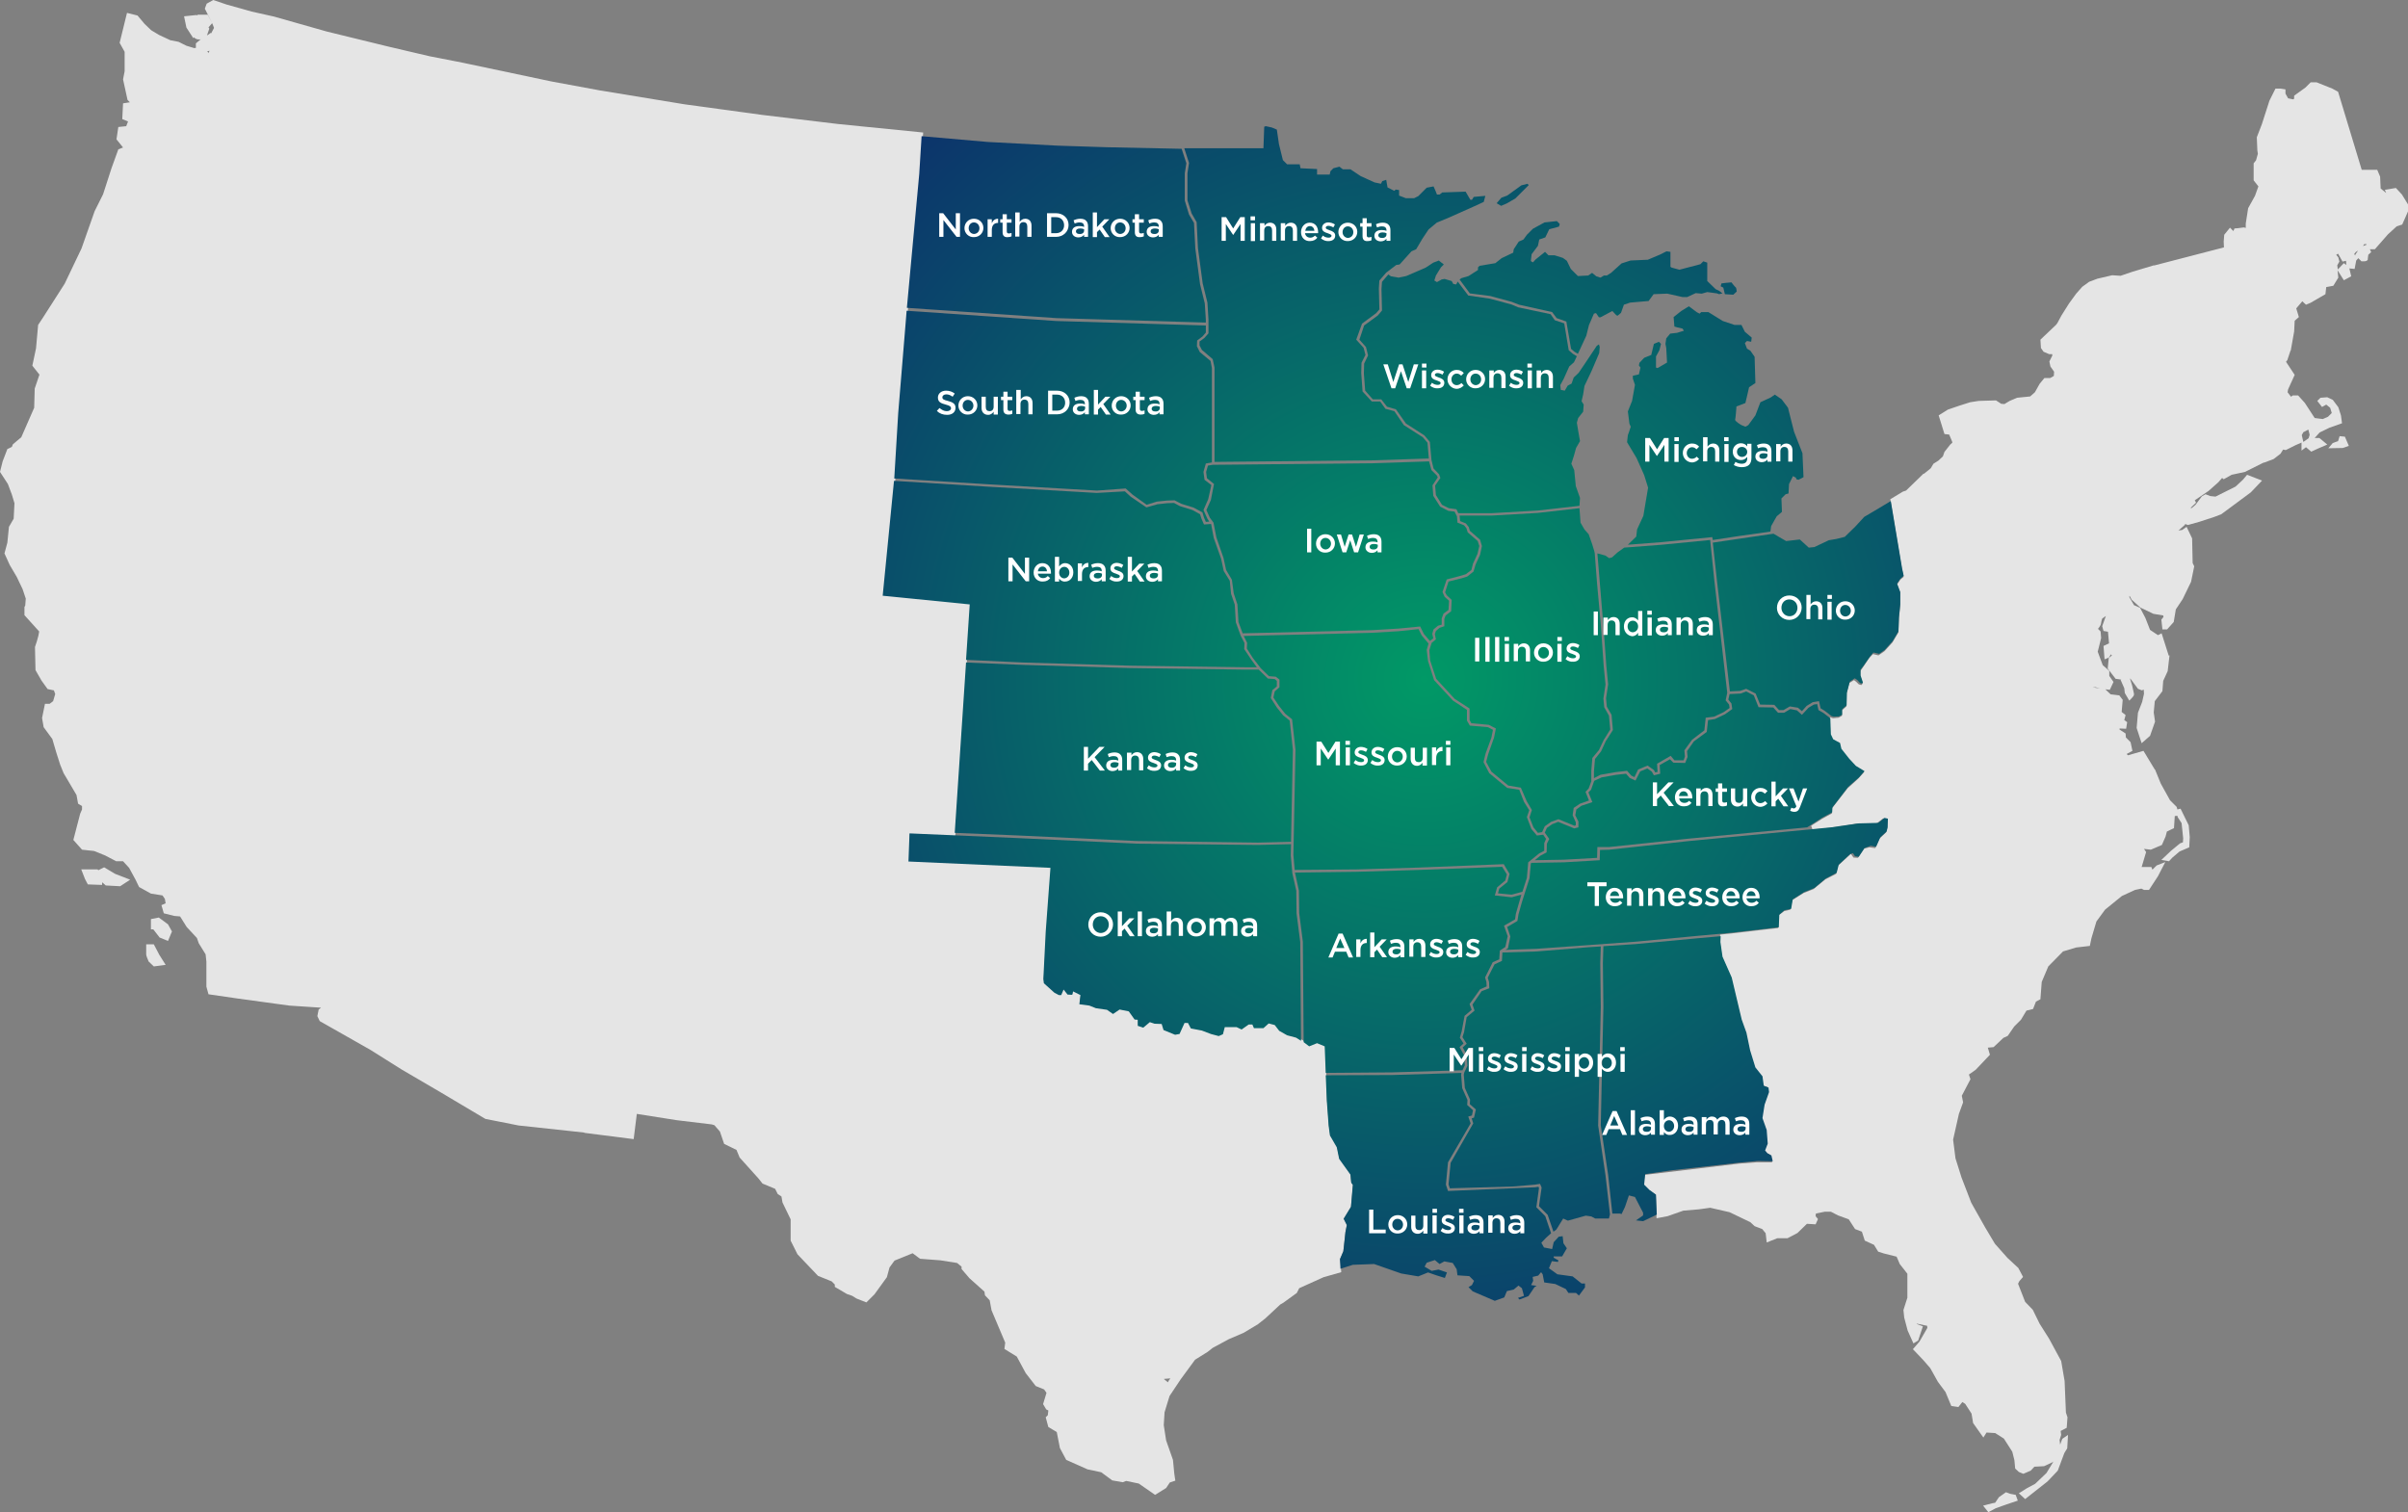 <?xml version="1.0" encoding="utf-8"?>
<!-- Generator: Adobe Illustrator 22.0.1, SVG Export Plug-In . SVG Version: 6.00 Build 0)  -->
<svg version="1.1" id="Layer_1" xmlns="http://www.w3.org/2000/svg" xmlns:xlink="http://www.w3.org/1999/xlink" x="0px" y="0px"
	 viewBox="0 0 915.8 575.2" style="enable-background:new 0 0 915.8 575.2;" xml:space="preserve">
<rect x="0" y="0" width="915.8" height="575.2" fill="#808080" stroke="none"/>
<style type="text/css">
	.st0{fill:#E5E5E5;}
	.st1{fill:url(#MI_2_);}
	.st2{fill:url(#IA_2_);}
	.st3{fill:url(#IN_2_);}
	.st4{fill:url(#LA_2_);}
	.st5{fill:url(#OH_2_);}
	.st6{fill:url(#OK_2_);}
	.st7{fill:url(#AL_2_);}
	.st8{fill:url(#AR_2_);}
	.st9{fill:url(#KS_2_);}
	.st10{fill:url(#KY_2_);}
	.st11{fill:url(#SD_2_);}
	.st12{fill:url(#MO_2_);}
	.st13{fill:url(#ND_2_);}
	.st14{fill:url(#NE_2_);}
	.st15{fill:url(#TN_2_);}
	.st16{fill:url(#IL_2_);}
	.st17{fill:url(#MN_2_);}
	.st18{fill:url(#MS_2_);}
	.st19{fill:url(#WI_2_);}
	.st20{fill:#FFFFFF;}
</style>
<g>
	<polyline class="st0" points="39.6,329.9 37.4,331 37.1,330.7 30.9,330.7 32.3,334.3 33.4,336.4 38.8,336.6 38.9,335.6 40.2,336.8 
		45.7,337.1 49.5,334.6 43.8,332.4 39.6,329.9 	"/>
	<path class="st0" d="M58.5,359.2h-2.9v3.7c0,0.2,0,0.7,0.8,2.5l0.1,0.3l2,1.9l4.5-0.6l-2.4-3.8L58.5,359.2"/>
	<polyline class="st0" points="60.4,349 57.4,349.6 57.4,353.5 58.3,353.5 60.7,356.6 63.9,357.9 65.4,354.3 63.9,351.6 60.4,349 	
		"/>
	<path class="st0" d="M444.2,525.8l-1.5-1.2l0-0.1l2.4-0.2l-0.7,1L444.2,525.8 M79.5,20.2l-0.6-0.5l0-0.2l0.8-0.2l-0.3,0.6
		L79.5,20.2 M81.1,0l-2.5,1.4l-0.7,1.9l2.7,5.3l0.8,2l-1.1,2.1l-0.1-0.2l-1.5,1l0.9-2.6l-0.3-0.5l1.4-1.6l-1.7-3.2h-3.8l-0.3,0.3
		l-0.1-0.2l-4.8,0.5l0.9,4.3l2.6,4l0.3-0.3c0.1,0.1,0.2,0.2,0.3,0.3c0.4,0.3,0.9,0.5,1.5,0.5c0.2,0,0.3,0,0.5,0l0.3-0.1l-1.9,1.6
		v1.7l-0.6,0.1l-3-0.9l-3-1.5l-3.1-0.6l-4.3-2l-3-1.8l-2.5-2.4l-2.7-3.2l-4-1l-2.8,11.4l1.9,3.4v7.4l-0.6,3.1l1.7,7.8l0.9,0.9
		l-2.6,0.4l-0.3,6l2.2,0.9l-0.7,1.8l-3,0.3L44.3,53l2.5,3.1l-1.8,0.7L42.4,64l-3.2,9.9l-3.2,6.4l-5,14.2l-6.4,13.4l-8,12.5l-2.1,3.2
		l-0.8,8.9l-1.4,6.6l2.7,3.4l-1.8,5.3l-0.2,7.3l-4.9,11.2l-3.2,2.7L4.5,170l-1.7,0.8L1,175.5l-1,4l3,4.6l1.5,4l1,3.3l-0.3,5.9
		l-1.8,3.1l-0.6,6l-1.1,4.1l2,4.4l2.7,4.6l2.2,4.6l1.2,3.6l-0.2,2.6l-0.3,0.6v3.1l5.6,6.2l-0.3,1.6l-0.6,2.2l-0.7,2.1l0.2,8.8l2.3,4
		l2.3,3.2l2.4,0.5l0.5,1.4l-0.8,2.7l-1.3,1h-1.8l-1.1,5.4l0.6,3.5l3.3,4.5l1.5,5.1l1.5,4.7l1.3,3.2l4.9,8.3l0.6,3.3l1.5,0.9v1.3
		l-0.7,1.6l-1.9,7.3l-0.7,2.7l3.3,3.7l4.6,0.5l4.2,1.7l4.2,2.2h2.6l2.3,2.5l2.5,4.6l1.3,2.7l4.5,2.5l4.4,0.7l0.9,1.3l0.3,1.7
		l-1.6,0.7l0.9,3.1l4,1l2.2,0.2l2.5,4l3.9,4.2l0.7,2l2.6,4.2l0.3,2.8v9.5l0.8,2.9l11,1.6l19.7,2.7l12.1,0.8l-0.9,0.7l-0.5,2.5
		l0.9,1.9l19.2,10.9l12.1,7.6l14.7,8.6l17,10.1l12.6,2.5l25,2.7l0,0.1l18.8,2.4l1.2-9.6l15.2,2.4l13.3,1.6l1,0.3l2.1,2.4l1.6,4.7
		l4.7,2.3l1.2,2.9l7.2,8l1.5,1.9l4.8,2l1,2l1.4,0.9l0.4,2.3l3.1,6.4v8.1l2.6,5.2l7.8,8.2l5.2,2.1l1.2,1.2v0.9l4.6,2.7l2,0.7l1.6,1
		l3.8,1.5l3.1-3.1l4.7-6.5l1-3.7l1.9-2.6l6.9-2.8l2.8,2.1l7.8,0.6l6.3,1l1.7,1.4v0.9l3,3.5l5.7,5.1l0.2,1.4l1.8,1.9l0.7,3.8
		l5.2,12.3l-0.3,2.4l4.7,2.9l3.4,6.3l3.8,4.9l3.2,1.3l0.9,1.3l-1.3,4.3l1.2,2l0.8,0.4l-0.2,1.8l-0.8,0.8l1,3.7l3.2,1.9l1.2,6.1
		l2.4,4.5l8.1,3.6l5.2,1.1l4.2,3.1l4,0.7l1.3-0.5l4.8,1l6.2,4.3l4.2-2.6l1.4-2.1l2.1-0.7l-0.4-2.7l-0.5-5.2l-2.6-7.4l-0.9-5.8
		l0.3-4.9l1.9-6.2l4.2-6.3l5.5-7.5l4.8-3l1.9-1.5l6.1-3.3l5.6-2.4l5.5-3.3l2.8-2.2l5.7-5.3l1.2-0.7l5.1-3.7l0.9-1.8l9.3-4.2l6.7-1.9
		l-0.4-5l1.2-2.9l0.8-7.4l0.6-2.8l-1.2-2.3l2.7-4.4l0.8-8.6l-0.7-0.9l-0.3-3.1l-4.2-6l-0.9-4.4l-2.6-4.4l-0.5-3.8l-0.7-9.4l-0.7-21
		l-3.6-1.4l-2.9,1.1l-2-1.5l-2.7-1.5l-3.5-1.1l-2.9-1.7l-1.8-2.2l-2.6-0.8l-2.1,2h-3l-0.5-1.4h-1.9l-2.7,1.8l-1.6-0.8h-5l-0.8,2.7
		l-1.3,0.6l-2.5-0.8l-3.4-1.3l-4.2-0.8l-1.2-2.1h-1.9l-2,4.2l-1.1,0.2l-4.1-1.6l-0.7-2.4l-3-0.1l-2.1-0.7l-2.5,2.1l-1.5-0.5v-2.3
		l-1.5-0.2l-2.2-3l-3.9-0.9l-2.5,1.7l-2-1.4l-4.4-0.7l-2.3-0.8l-3.4-0.6l0.4-3.3l-4.1-2.1v1.7l-1.2-0.1l-1.9-2.4l-1.1,2.7h-0.4
		l-1.5-0.8l-3.8-3.6l-0.1-1.3l1-17.9l1.8-24.8l-54-2.4l0.3-9.7l1.4,0.1l15.8,0.7l5.9-88.9l-33.1-3.2l4.4-43.5l1.5-25.4l1.6-19.3
		l-0.1,0l1.3-14.6l5.3-57.1l1-15.7L319,47.2l-29.2-3.5l-29.3-4l-32.3-5.3l-18.4-3.4l-32.2-6.8l0,0l-1.4-0.3l-0.5-0.1l0,0l-12.3-2.4
		l-16.2-3.8L124.3,12l-20.1-5.7l-8.5-1.9l-9.6-2.7L81.1,0"/>
	<polyline class="st0" points="762.9,567.6 760.2,569.5 758.8,571.6 757.7,571.8 754.2,572.7 756.2,575.2 759,573.7 763.2,572.2 
		767.4,570.8 766.6,568.6 764.5,568.2 762.9,567.6 	"/>
	<polyline class="st0" points="889.8,165.9 889.2,167.8 887.2,168.5 885.5,170.5 891,170.4 893.3,169.6 891.8,166.1 889.8,165.9 	
		"/>
	<path class="st0" d="M798.7,261.9l-2.9-0.5l1.2,0L798.7,261.9 M876,168.1l-0.6-2.6l0.6-1.1l1.9-1l0.5,2l-0.4,1.3L876,168.1
		 M889.1,102.5l-0.2-1.6l0.8-1.4l-0.4-1.6l-0.8-1l0.7-0.4l1.7,3l1.3-0.3l0.1,0.5v1.1l-0.9-0.7L889.1,102.5 M896.1,97.4l-0.8-0.7
		l0.6-0.8l0.9-0.6l-1.1,1.7L896.1,97.4 M898.7,93.6l0.4-0.7l0.8-0.1c0,0.1,0.1,0.2,0.1,0.3L898.7,93.6 M878.8,31.3l-2,2l-4.3,3.1
		v1.1l-0.3,0.3l-2-0.4l-1-1.8V34l-1.9-0.3l-1.9,0l-2.3,4.6l-2.9,9l-1.9,4.9l0.2,5l0.2,1.3L858,61l-0.9,1.1v6.5l1.8,2.3l-1.3,3.6
		l-2.6,4.7l-0.9,5.8l0,1.7l-0.7-0.2l-2.3,0.3l0,0l-1.3,0.1l-0.4,1l-1.3-1.3l-2.2,2.7l-0.2,2.6l0.1,2.2l-26.6,6.9l0-0.1l-8.3,2.5
		l-4.4,1.5l-3.2-0.2l-5.6,1.3l-3.2,1.2l-2.6,1.9l-2.3,2.6l-2.7,3.7l-2.9,4.6l-1.5,2.8l-0.5,0.7l-6,5.7l0.2,3.2l1,1.4l2.1,0.9h1.2
		v0.6l-1.1,2.2l0.4,1.9l1.4,2l-0.1,1.6l-1.4,0.8h-2.2l-1.8,2.2l-1.8,3.2l-1.8,1.6l-5,0.5l-2.8,1.2l-2,1.2l-1.2-0.1l-2-1.3l-6.6,0.2
		l-3.2,0.5l-4.1,1.3l-4.4,1.5l-3.5,2.2l2.2,7.1l1.8,0.2l1.1,2.6l0.1,0.5l-0.8,0.7l-2.2,2.8l-0.6,1.7l-1.7,1.6l-1.9,1.2l-1,1.7
		l-1.2,1l-1.5,1.2l0-0.2l-6.7,6.5l-1.2,0.4l-4.8,2.9l4.4,26.4l0.7,3.1l-1.3,1.1l-1.2,1.8l1.2,3.2l0,4.7l-0.5,4.9l-0.2,5.4l-2.3,3.9
		l-3,3.3l-2.3,1.6l-2.1-0.5l-1.5,1.6l-3.3,4.9v1.8l0.9,2.9l-0.5,0.6l-1-0.3l-0.9-0.9l-0.9-0.7l-1.8,1.1l-1,3.9l-0.1,5l-1.7,1.5v2.1
		l-1.3,0.7l-2.1,0.2l-1.2-0.4l0.2,6.8l0.8,1.6l2.7,1.7l0.5,2.2l3.1,3.9l2.5,2.5l3.3,2.1l-2.3,2.6l-4.1,3.7l-5.9,7.6v1.9l-3.8,2.1
		l-4.1,2.6l0.5,1.4l6.7-0.6l10.2-1.6l7.5-0.1l2.5-1.9l1.6,0.2l-0.1,3.6l-0.4,1.5l-2.5,2.4l-1.6,3.6l-2.2-0.3l-2.1,0.5l-2.3,3.5
		l-1.7-0.1l-1-1.4l-4.9,4.5l-0.7,3.1l-4.1,2.1l-4.5,3.7l-3.8,1.5l-4.3,2.7l-0.7,3.6l-2.4,0.6l-2.1,1.6l-0.1,4.8l-4.5,0.5l-13.6,1.6
		l-4,0.4l-0.1,3l0.8,5.4l3.5,8.1l3.8,16l1.7,4.7l1.5,7.1l1.9,6.3l2.8,3.4l0.4,3.4l1.9,0.7l0.1,1.9l-1.6,4.6l-0.9,5.2l1.6,4.6
		l0.4,5.2l-1,2.5l0.9,0.9l1.5,0.9l0.6,2.7l-5.9,0l-6.6,0.5l-36,4.3l-0.4,3.8l1.9,1.9l2.7,1.9l0.3,8.9l4.2-0.8l6-2.1l5.9-0.5l4.3-0.6
		l7.4,1.7l7.9,3.8l1.6,1.5l2.9,1.1l1.3,1.6l0.4,3.5l4-1.6h3.9l3.8-2l3.6-3.5l3.3,0.2l0.9-2l-0.9-1.1l0.1-1l3.4-0.7h2.3l2.7,1.4
		l4.1,1.5l2.4,3.7l2.6,1l1.1,3.4l3.5,1.6l1.6,2.6l2.2,0.7l4.8,1.2l1.2,2.8l2.9,3.7v9.1l-1.5,4.7l0.3,2.9l1.3,4.9l2.2,4.9l1.8-1.1
		l1.8-5.4l-2.4-0.9l0.2-0.1l3.8,0.8l0.1,0.8l-3,5.2l-2.5,2.9l4,4.2l2.6,3l2.9,5.2l2.9,3.9l2.2,5.3l2.7,0.4l1.5-1.9l1.1,0.7l2.4,3.7
		l0.6,3.6l3.9,5.5l1.2-1.9l3.3,0.2l3.3,2.1l3.2,5l0.8,3.2l0.3,3.2l1.4,1.3l1.7,0.7l2.8-1.2l1.4-1.5l3.7-0.2l3.4-1.6l0.3-0.4
		l-2.8,4.6l-4.3,4.1L771,566l-3.2,2l2.4,2.2l8.5-6.7l3.9-4.1l2.5-6.7l1.1-1.8l0.3-5.1l-2.2,1.5l-0.8,2.2l-0.2-1.8l0.6-1.9l-0.2-1.5
		l2.3-1.2l0.3-4l-0.6-1.8l-0.5-12l-1.3-7.6l-4.6-8.5l-3.6-5.7l-2.6-5.3l-2.9-3l-2.7-6.9l0.5-1l1.4-1.6l-1.8-3.4l-4.1-3.8l-4.8-5.4
		l-3.7-6.2l-5.3-9.4l-3.7-9.6l-2.3-7.3l0,0l-0.9-7.1l2.2-9.8l1.6-4.4l-0.5-2.5l3.3-6.3l-0.6-1.8l0.2-0.1l2.4-1.7l5.4-5.7l-0.8-2.7
		l2.2-0.2l3.7-3.5l1.7-0.8l2.4-3.5l2.6-2.6l2.1-3.5l2.5-0.6l1.1-2.8l1.7-0.9l0.5-6.6l2.5-5.9l5.6-5.7l5-1.5l5.2-0.6l0.6-2.9l1.9-6.4
		l3.3-4.5l6.4-5.2l5-2.3l2.4-0.5l1,0.5h1.9l3.4-5.2l2.8-5.4l-3.3,1.3l-1.6,1.6l-0.4-1h-3.7l1.7-5.7l-0.8-1.2l2.6,0.3l4.2-1.8
		l1.4-3.2l0.5-1.9l2.7-1.3l0.3-4.6l1-0.1l0.1,0.5l1.5,2.3l0.6,5.8l-0.1,1.5l-1.1,0.4l-3.4,2.8l-3.7,3.5l2.9,0.5l1.3-1.4l2.7-2.3
		l3.7-1.6l0.2-3.9l-0.4-4.5l-3.1-6.3l-1.2,0.3l-0.3-1l-2.5-2.5l-3.5-6.3l-2-4.9l0,0l-0.1-0.2l-0.1-0.3l-0.1,0l-4.3-7.1l-5.9,1.7
		l-0.5-0.5l2.2-1.2l-0.7-3.3l-1.8-1.8l-0.1-1.5l-2.3-1.5l0-0.4l2.5,0.1l0.4-2.5l-1.1-0.8l0.5-1.9l-1.5-1.2l0.4-4.6l-1.3-1.7
		l-3.3-0.4l-2-1.9l1.7,0.2l1.4-3l-1.6-2.3v-1.9l-2.5-2.2l-1.9-5.1l1.3-5.2l-0.2-2.5l-1-1c0.6-0.7,1.2-1.6,1.2-2.3
		c0-0.3,0.2-1,0.4-1.6l1.4-1l-1.4,3.9l0.5,1.8l1.7,0.3l0.4,4.4l-2.1,1l0.4,5.1l1.7-0.7l0.7-1.2l0.4,0.4l-1.2,1l-0.4,4l3,3.9l2.2,0.3
		l-0.3,0.1l1.4,3.2l0.2,1.8l1.7,2.9l0.7-0.7c1.1-1.1,1.1-1.5,1.1-1.7c0-0.1,0-0.4-0.7-3.3l-0.8-2.6l0.1-0.1l2.9,3.9l1.5,0.6l0.7-0.3
		l0.1,1.6l-0.7,3.1l-1.6,4.1l-0.5,5.8l1.9,5.8l3.2-2.8l1.9-5.4l-0.5-3.5l0.4-4.3l2.9-3.8l0.3-3.9l1.7-3.7l0.7-6l-0.3,0.1l-2.7-8.5
		l-1.4,0.7l-3-2l-1.8-4.6l-2-3.8l-2.3-1l-1.8-3.1l0.1-0.5l0.8,1.5l3.3,3l5,2.4l3.7,0.6l0.1,0.6l-0.8,1l0.4,3.7h1.8l2.5-2.8l0.8-4.8
		l2.6-3.9l3.2-6.6l1.2-5.9l-0.6-1.2l-0.2-9.4l-2.1-4.4l-1.7,1.2l-1.4,0.2l2.5-2.2l0-0.3l1.1,0.4l4.3-1.2l5.8-1.9l2.6-1l11.2-8.3
		l4.3-4.5l-5.7-2.2l-1.6,1.9l-2.8,2.6l-7.6,3.8l-2-0.2l-1.8-0.7l-1.4,0.8L835,192l-1.4,1.2l-0.4,0.1l0-0.2l2-1.9l-0.5-0.9l5.3-3.6
		l3.7-3.3l1.4-1.6l0.6,0.5l3-1.7l5.1-1.1l7.2-3.6l0,0.1l3.7-1.4l2.6-2l1-1.6l1,0.2l3.8-1.9l0,0l2.3-1l-0.1,0.1v3l1.7-1.3l2,1.7
		l2.6-1.2l3.5-1.5l-3-2.5h-1.8l1.9-2.1l3.7-1.8l4.8-1.7l-0.4-3l-1-3.1l-2.1-2.8l-2.1-1l-2.6,0.2l-1.2,1.2l1.8,2.3l1.6-0.9l1.5,1.2
		l0.6,2l-1.4,1.4l-2,0.9l-3.1-0.4l-3.7-5.7l-2.6-2.9H872l-0.7,0.5l-1.3-1.7l0.2-1.1l2.5-5.5l-3.3-5l0.5-0.6l1.2-3.6l0.1,0l1.3-7.3
		l0.2-4.1l1.6-1.4l-1-3.3l2.3-2.7l1.4,1.3l1.7-0.7l5.7-3.3l0.3-2.7l2.7-0.5l1.9-3.1l-0.3-2.8l2.4,3.8l2.8-1.5l-0.7-3l2,0.2l0.6-3.2
		l0.8-0.9l1.2,1.2l0.3,0c0.2,0,0.4,0,0.5,0c0.9,0,1.2-0.2,1.3-0.3l0.3-0.3l0-0.3c0-0.1,0.1-0.9,0.2-1.6l1.1-1l-0.5-1.1
		c0.1,0,0.2,0,0.3,0h1.6l5-5.7l3.3-3l2.1-0.7l2.3-5.2v-2.3l-2.4-3.9l-2.3-2.5l-4.2,0.7l0.5,1.2l-2.1-1.7l-0.2-4.5l-1.1-2.6h-5.9
		l-8.9-29.4l-0.1-0.3l-2.2-1.2l-6-2.4L878.8,31.3"/>
</g>
<g>
	<g>
		<radialGradient id="MI_2_" cx="541.699" cy="258.33" r="304.618" gradientUnits="userSpaceOnUse">
			<stop  offset="0" style="stop-color:#019966"/>
			<stop  offset="1" style="stop-color:#0D2C6C"/>
		</radialGradient>
		<path id="MI_1_" class="st1" d="M632.1,206.2l19.1-1.9l0.2,1.1l9.9-1.5l12-1.7l0.1-0.6l0.2-1.5l2.1-3.7l2-1.7l-0.2-5.1l1.6-1.6
			l1.1-0.3l0.2-3.6l1.5-3l1.1,0.6l0.2,0.6l0.8,0.2l1.9-1l-0.4-9.1l-3.2-8.2l-2.3-9.1l-2.4-3.2l-2.6-1.8l-1.6,1.1l-3.9,1.8l-1.9,5
			l-2.7,3.7l-1.1,0.6l-1.5-0.6c0,0-2.6-1.5-2.4-2.1c0.2-0.6,0.5-5,0.5-5l3.4-1.3l0.8-3.4l0.6-2.6l2.4-1.6l-0.3-10l-1.6-2.3l-1.3-0.8
			l-0.8-2.1l0.8-0.8l1.6,0.3l0.2-1.6l-2.6-2.2l-1.3-2.6h-2.6l-4.5-1.5l-5.5-3.4H647l-0.6,0.6l-1-0.5l-3.1-2.3l-2.9,1.8l-2.9,2.3
			l0.3,3.6l1,0.3l2.1,0.5l0.5,0.8l-2.6,0.8l-2.6,0.3l-1.5,1.8l-0.3,2.1l0.3,1.6l0.3,5.5l-3.6,2.1l-0.6-0.2v-4.2l1.3-2.4l0.6-2.4
			l-0.8-0.8l-1.9,0.8l-1,4.2l-2.7,1.1l-1.8,1.9l-0.2,1l0.6,0.8l-0.6,2.6l-2.3,0.5v1.1l0.8,2.4l-1.1,6.1l-1.6,4l0.6,4.7l0.5,1.1
			l-0.8,2.4l-0.3,0.8l-0.3,2.7l3.6,6l2.9,6.5l1.5,4.8l-0.8,4.7l-1,6l-2.4,5.2l-0.3,2.7l-3.2,3.1L632.1,206.2z M598.8,133.8l-1.3-1.1
			l-1.8-10.4L592,121l-1.7-2.3l-12.6-2.8l-2.8-1.1l-8.1-2.2l-7.8-1l-3.9-5.3l0.7-0.5l2.7-0.8l3.6-2.3v-1l0.6-0.6l6-1l2.4-1.9
			l4.4-2.1l0.2-1.3l1.9-2.9l1.8-0.8l1.3-1.8L583,87l4.4-2.4l4.7-0.5l1.1,1.1l-0.3,1l-3.7,1l-1.5,3.1l-2.3,0.8l-0.5,2.4l-2.4,3.2
			l-0.3,2.6l0.8,0.5l1-1.1l3.6-2.9l1.3,1.3h2.3l3.2,1l1.5,1.1l1.5,3.1l2.7,2.7l3.9-0.2l1.5-1l1.6,1.3l1.6,0.5l1.3-0.8h1.1l1.6-1
			l4-3.6l3.4-1.1l6.6-0.3l4.5-1.9l2.6-1.3l1.5,0.2v5.7l0.5,0.3l2.9,0.8l1.9-0.5l6.1-1.6l1.1-1.1l1.5,0.5v7l3.2,3.1l1.3,0.6l1.3,1
			l-1.3,0.3l-0.8-0.3l-3.7-0.5l-2.1,0.6l-2.3-0.2l-3.2,1.5h-1.8l-5.8-1.3l-5.2,0.2l-1.9,2.6l-7,0.6l-2.4,0.8l-1.1,3.1l-1.3,1.1
			l-0.5-0.2l-1.5-1.6l-4.5,2.4h-0.6l-1.1-1.6l-0.8,0.2l-1.9,4.4l-1,4l-3.2,6.9L598.8,133.8z M569.2,77.3l1.8-2.1l2.2-0.8l5.4-3.9
			l2.3-0.6l0.5,0.5l-5.1,5.1l-3.3,1.9l-2.1,0.9L569.2,77.3z M655.4,109.4l0.6,2.5l3.2,0.2l1.3-1.2c0,0-0.1-1.5-0.4-1.6
			c-0.3-0.2-1.6-1.9-1.6-1.9l-2.2,0.2l-1.6,0.2l-0.3,1.1L655.4,109.4z"/>
		<g>
			<radialGradient id="IA_2_" cx="541.699" cy="258.33" r="304.618" gradientUnits="userSpaceOnUse">
				<stop  offset="0" style="stop-color:#019966"/>
				<stop  offset="1" style="stop-color:#0D2C6C"/>
			</radialGradient>
			<path id="IA_1_" class="st2" d="M544.4,178.8l2.1,2.1l0.3,0.7l-2,3l0.3,4l2.6,4.1l3.1,1.6l2.4,0.3l0.9,1.8l0.2,2.4l2.5,1l0.9,1.1
				l0.5,1.6l3.8,3.3l0.6,1.9l-0.7,3l-1.7,3.7l-0.6,2.4l-2.1,1.6l-1.6,0.5l-5.7,1.5l-1.6,4.8l0.8,1.8l1.7,1.5l-0.2,3.5l-1.9,1.4
				l-0.7,1.8v2.4l-1.4,0.4l-1.7,1.4l-0.5,1.7l0.4,1.7l-1.3,1l-2.3-2.7l-1.4-2.8l-8.3,0.8l-10,0.6l-49.2,1.2l-1.6-4.3l-0.4-6.7
				l-1.4-4.2l-0.7-5.2l-2.2-3.7l-1-4.6l-2.7-7.8l-1.1-5.6l-1.4-1.9l-1.3-2.9l1.7-3.8l1.2-6.1l-2.7-2.2l-0.3-2.4l0.7-2.4l1.8-0.3
				l61.1-0.6l21.2-0.7L544.4,178.8z"/>
			<radialGradient id="IN_2_" cx="541.699" cy="258.33" r="304.618" gradientUnits="userSpaceOnUse">
				<stop  offset="0" style="stop-color:#019966"/>
				<stop  offset="1" style="stop-color:#0D2C6C"/>
			</radialGradient>
			<path id="IN_1_" class="st3" d="M610.5,211.3l1.5,1l1.1-0.3l2.1-1.9l2.5-1.8l14.3-1.1l18.4-1.8l1.6,15.5l4.9,42.6l-0.6,2.9
				l1.3,1.6l0.2,1.3l-2.3,1.6l-3.6,1.7l-3.2,0.4l-0.5,4.8l-4.7,3.6l-2.9,4l0.2,2.4l-0.5,1.4h-3.5l-1.4-1.7l-5.2,3l0.2,3.1l-0.9,0.2
				l-0.5-0.9l-2.4-1.7l-3.6,1.5l-1.4,2.9l-1.2-0.6l-1.6-1.8l-4.4,0.5l-5.7,1l-2.5,1.3v-2.6l0.4-4.7l2.3-2.9l1.8-3.9l2.7-4.2
				l-0.5-5.8l-1.8-3.1l-0.3-3.2l0.8-5.3l-0.7-7.1l-0.9-12.6l-2.5-30.1L610.5,211.3z"/>
			<radialGradient id="LA_2_" cx="541.699" cy="258.33" r="304.618" gradientUnits="userSpaceOnUse">
				<stop  offset="0" style="stop-color:#019966"/>
				<stop  offset="1" style="stop-color:#0D2C6C"/>
			</radialGradient>
			<path id="LA_1_" class="st4" d="M514.5,481.1l8.1-0.3l10.3,3.6l6.5,1.1l3.7-1.5l3.2,1.1l3.2,1l0.8-2.1l-3.2-1.1l-2.6,0.5
				l-2.7-1.6l0.8-1.5l3.1-1l1.8,1.5l1.8-1l3.2,0.6l1.5,2.4l0.3,2.3l4.5,0.3l1.8,1.8l-0.8,1.6l-1.3,0.8l1.6,1.6l8.4,3.6l3.6-1.3
				l1-2.4l2.6-0.6l1.8-1.5l1.3,1l0.8,2.9l-2.3,0.8l0.6,0.6l3.4-1.3l2.3-3.4l0.8-0.5l-2.1-0.3l0.8-1.6l-0.2-1.5l2.1-0.5l1.1-1.3
				l0.6,0.8l0.6,3.1l4.2,0.6l4,1.9l1,1.5h2.9l1.1,1l2.3-3.1v-1.5h-1.3l-3.4-2.7l-5.8-0.8l-3.2-2.3l1.1-2.7l2.3,0.3l0.2-0.6l-1.8-1
				v-0.5h3.2l1.8-3.1l-1.3-1.9l-0.3-2.7l-1.5,0.2l-1.9,2.1l-0.6,2.6l-3.1-0.6l-1-1.8l1.8-1.9l1.9-1.7l-2.2-6.5l-3.4-3.4l1-7.3
				l-0.2-0.5l-1.3,0.2l-33.1,1.4l-0.8-2.4l0.8-8.5l8.6-14.8l-0.9-2.6l1.4-0.4l0.4-2l-2.2-2l0.1-1.9l-2-4.5l-0.4-5.1l0.1-0.7
				l-26.4,0.8l-25.2,0.1l0.4,9.7l0.7,9.5l0.5,3.7l2.6,4.5l0.9,4.4l4.3,6l0.3,3.1l0.6,0.8l-0.7,8.3l-2.8,4.6l1.2,2.4l-0.5,2.6
				l-0.8,7.3l-1.3,3l0.2,3.7L514.5,481.1z"/>
			<radialGradient id="OH_2_" cx="541.699" cy="258.33" r="304.618" gradientUnits="userSpaceOnUse">
				<stop  offset="0" style="stop-color:#019966"/>
				<stop  offset="1" style="stop-color:#0D2C6C"/>
			</radialGradient>
			<path id="OH_1_" class="st5" d="M651.4,206.4l1.7,15.5l4.8,41.1l3.9-0.2l2.3-0.8l3.6,1.8l1.7,4.2l5.4,0.1l1.8,2h1.7l2.4-1.4
				l3.1,0.5l1.5,1.3l1.8-2l2.3-1.4l2.4-0.4l0.6,2.7l1.6,1l2.6,2l0.8,0.2l2-0.1l1.2-0.6v-2.1l1.7-1.5l0.1-4.8l1.1-4.2l1.9-1.3l1,0.7
				l1,1.1l0.7,0.2l0.4-0.4l-0.9-2.7v-2.2l1.1-1.4l2.5-3.6l1.3-1.5l2.2,0.5l2.1-1.5l3-3.3l2.2-3.7l0.2-5.4l0.5-5v-4.6l-1.2-3.2
				l1.2-1.8l1.3-1.2l-0.6-2.8l-4.3-25.6l-6.2,3.7l-3.9,2.3l-3.4,3.7l-4,3.9l-3.2,0.8l-2.9,0.5l-5.5,2.6l-2.1,0.2l-3.4-3.1l-5.2,0.6
				l-2.6-1.5l-2.2-1.3L651.4,206.4z"/>
			<radialGradient id="OK_2_" cx="541.699" cy="258.33" r="304.618" gradientUnits="userSpaceOnUse">
				<stop  offset="0" style="stop-color:#019966"/>
				<stop  offset="1" style="stop-color:#0D2C6C"/>
			</radialGradient>
			<path id="OK_1_" class="st6" d="M399.5,330.1l-1.8,24.3l-0.9,18l0.2,1.6l4,3.6l1.7,0.9h0.9l0.9-2.1l1.5,1.9l1.6,0.1l0.3-0.2
				l0.2-1.1l2.8,1.4l-0.4,3.5l3.8,0.5l2.5,1l4.2,0.6l2.3,1.6l2.5-1.7l3.5,0.7l2.2,3.1l1.2,0.1v2.3l2.1,0.7l2.5-2.1l1.8,0.6l2.7,0.1
				l0.7,2.3l4.4,1.8l1.7-0.3l1.9-4.2h1.3l1.1,2.1l4.2,0.8l3.4,1.3l3,0.8l1.6-0.7l0.7-2.7h4.5l1.9,0.9l2.7-1.9h1.4l0.6,1.4h3.6l2-1.8
				l2.3,0.6l1.7,2.2l3,1.7l3.4,0.9l1.9,1.2l-0.3-37.6l-1.4-10.9l-0.1-8.6l-1.5-6.6l-0.6-6.8l0.1-4.3l-12.6,0.3l-46.3-0.5l-44.7-2.1
				l-41.5-1.8l-0.4,10.7L399.5,330.1z"/>
		</g>
		<g>
			<radialGradient id="AL_2_" cx="541.699" cy="258.33" r="304.618" gradientUnits="userSpaceOnUse">
				<stop  offset="0" style="stop-color:#019966"/>
				<stop  offset="1" style="stop-color:#0D2C6C"/>
			</radialGradient>
			<path id="AL_1_" class="st7" d="M616.1,461.6l0.6,0.2l1.3-2.7l1.5-4.4l2.3,0.6l3.1,6v1l-2.7,1.9l2.7,0.3l5.2-2.5l-0.3-7.6
				l-2.5-1.8l-2-2l0.4-4l10.5-1.5l25.7-2.9l6.7-0.6l5.6,0.1l-0.5-2.2l-1.5-0.8l-0.9-1.1l1-2.6l-0.4-5.2l-1.6-4.5l0.8-5.1l1.7-4.8
				l-0.2-1.7l-1.8-0.7l-0.5-3.6l-2.7-3.4l-2-6.5l-1.4-6.7l-1.8-5l-3.8-16l-3.5-7.9l-0.8-5.6l0.1-2.2l-9,0.8l-23.4,2.2l-12.2,0.8
				l-0.2,6.4l0.2,16.7l-0.7,31l-0.3,14.1l2.8,18.8l1.6,14.7L616.1,461.6z"/>
			<radialGradient id="AR_2_" cx="541.699" cy="258.33" r="304.618" gradientUnits="userSpaceOnUse">
				<stop  offset="0" style="stop-color:#019966"/>
				<stop  offset="1" style="stop-color:#0D2C6C"/>
			</radialGradient>
			<path id="AR_1_" class="st8" d="M574.9,341.3l-6.4-0.7l0.9-3.1l3.1-2.6l0.6-2.3l-1.8-2.9l-31.9,1.2l-23.3,0.7l-23.6,0.3l1.5,6.9
				l0.1,8.5l1.4,10.9l0.3,38.2l2.1,1.6l3-1.2l2.9,1.2l0.4,10.1l25.2-0.2l26.8-0.8l0.9-1.9l-0.3-3.8l-1.7-3.1l1.5-1.4l-1.4-2.2
				l0.7-2.4l1.1-5.9l2.7-2.3l-0.8-2.2l4-5.6l2.5-1.1l-0.1-1.7l-0.5-1.7l2.9-5.8l2.5-1.1l0.2-3.3l2.1-1.4l0.9-4.1l-1.4-4l4.2-2.4
				l0.3-2.1l1.2-4.2l0.9-3.1L574.9,341.3z"/>
			<radialGradient id="KS_2_" cx="541.699" cy="258.33" r="304.618" gradientUnits="userSpaceOnUse">
				<stop  offset="0" style="stop-color:#019966"/>
				<stop  offset="1" style="stop-color:#0D2C6C"/>
			</radialGradient>
			<path id="KS_1_" class="st9" d="M473.5,254.7l-43.8-0.6l-40.6-1.2l-21.7-0.9l-4.3,64.8l24.3,1l44.7,2.1l46.3,0.6l12.6-0.3l0.7-35
				l-1.2-11.1l-2.5-2l-2.4-3l-2.3-3.6l0.6-3l1.7-1.4V259l-0.8-0.7l-2.6-0.2l-3.5-3.4L473.5,254.7z"/>
			<radialGradient id="KY_2_" cx="541.699" cy="258.33" r="304.618" gradientUnits="userSpaceOnUse">
				<stop  offset="0" style="stop-color:#019966"/>
				<stop  offset="1" style="stop-color:#0D2C6C"/>
			</radialGradient>
			<path id="KY_1_" class="st10" d="M594.8,327l12.6-0.7l0.1-4.1h4.3l30.4-3.2l45.1-4.3l5.6-3.6l3.9-2.1l0.1-1.9l6-7.8l4.1-3.6
				l2.1-2.4l-3.3-2l-2.5-2.7l-3-3.8l-0.5-2.2l-2.6-1.4l-0.9-1.9l-0.2-6.1l-2.6-2l-1.9-1.1l-0.5-2.3l-1.3,0.2l-2,1.2l-2.5,2.7
				l-1.9-1.7l-2.5-0.5l-2.4,1.4h-2.3l-1.8-2l-5.6-0.1l-1.8-4.5l-2.9-1.5l-2.1,0.8l-4.2,0.2l-0.5,2.1l1.2,1.5l0.3,2.1l-2.8,2
				l-3.8,1.8l-2.6,0.4l-0.5,4.5l-4.9,3.6l-2.6,3.7l0.2,2.2l-0.9,2.3l-4.5-0.1l-1.3-1.3l-3.9,2.2l0.2,3.3l-2.4,0.6l-0.8-1.4l-1.7-1.2
				l-2.7,1.1l-1.8,3.5l-2.2-1l-1.4-1.6l-3.7,0.4l-5.6,1l-2.8,1.3l-1.2,3.4l-1,1l1.5,3.7l-4.2,1.4l-1.9,1.4l-0.4,2.2l1.2,2.4v2.2
				l-1.6,0.4l-6.1-2.5l-2.3,0.9l-2,1.4l-0.8,1.8l1.7,2.4l-0.9,1.8l-0.1,3.3l-2.4,1.3l-2.1,1.7L594.8,327z"/>
			<radialGradient id="SD_2_" cx="541.699" cy="258.33" r="304.618" gradientUnits="userSpaceOnUse">
				<stop  offset="0" style="stop-color:#019966"/>
				<stop  offset="1" style="stop-color:#0D2C6C"/>
			</radialGradient>
			<path id="SD_1_" class="st11" d="M458.6,176.3l-0.9,3.2l0.4,3l2.6,2l-1.2,5.4l-1.8,4.1l1.5,3.3l0.7,1.1l-1.3,0.1l-0.7-1.6l-0.6-2
				l-3.3-1.8l-4.8-1.5l-2.5-1.3l-2.9,0.1l-3.9,0.4l-3.8,1.2l-5.3-3.8l-2.7-2.4l-10.9,0.8l-41.5-2.4l-35.6-2.2l1.5-24.8l2.8-34l0.4-5
				l56.9,3.9l56.9,1.7v2.7l-1.3,1.5l-2,1.5l-0.1,2.2l1.1,2.2l4.1,3.4l0.5,2.7v35.9L458.6,176.3z"/>
		</g>
		<g>
			<radialGradient id="MO_2_" cx="541.699" cy="258.33" r="304.618" gradientUnits="userSpaceOnUse">
				<stop  offset="0" style="stop-color:#019966"/>
				<stop  offset="1" style="stop-color:#0D2C6C"/>
			</radialGradient>
			<path id="MO_1_" class="st12" d="M580.7,333.9l0.5-5.9l4.2-3.4l1.9-1v-2.9l0.7-1.6l-1.1-1.6l-2.4,0.3l-2.1-2.5l-1.7-4.5l0.9-2.6
				l-2-3.2l-1.8-4.6l-4.6-0.7l-6.8-5.6l-2.2-4.2l0.8-3.3l2.2-6l0.6-3l-1.9-1L559,276l-1.1-1.9V270l-5.3-3.5l-7.2-7.8l-2.3-7.3
				l-0.5-4.2l0.7-2.4l-2.6-3.1l-1.2-2.4l-7.7,0.8l-10,0.6l-48.8,1.2l1.3,2.6l-0.1,2.2l2.3,3.6l3,3.9l3.1,3l2.6,0.2l1.4,1.1v2.9
				l-1.8,1.6l-0.5,2.3l2.1,3.2l2.4,3l2.6,2.1l1.3,11.6l-0.8,40l0.5,5.7l23.7-0.2l23.3-0.7l32.5-1.3l2.2,3.7l-0.8,3.1l-3.1,2.5
				l-0.5,1.8l5.2,0.5l4.1-1.1L580.7,333.9z"/>
			<radialGradient id="ND_2_" cx="541.699" cy="258.33" r="304.618" gradientUnits="userSpaceOnUse">
				<stop  offset="0" style="stop-color:#019966"/>
				<stop  offset="1" style="stop-color:#0D2C6C"/>
			</radialGradient>
			<path id="ND_1_" class="st13" d="M458.6,121.6l-0.4-6.2l-1.8-7.3l-1.8-13.6l-0.5-9.7l-1.9-3.2l-1.6-5.3V65.9l0.6-3.8l-1.8-5.5
				l-28.6-0.6l-18.6-0.6L375.7,54l-25.2-2.2l-0.9,14.4l-4.7,50.9l56.8,3.9l56.9,1.7V121.6z"/>
			<radialGradient id="NE_2_" cx="541.699" cy="258.33" r="304.618" gradientUnits="userSpaceOnUse">
				<stop  offset="0" style="stop-color:#019966"/>
				<stop  offset="1" style="stop-color:#0D2C6C"/>
			</radialGradient>
			<path id="NE_1_" class="st14" d="M457.9,199.5l-1-2.3l-0.5-1.6l-2.9-1.6l-4.8-1.5l-2.2-1.2l-2.6,0.1l-3.7,0.4L436,193l-6-4.1
				l-2.2-2l-10.7,0.6l-41.5-2.4l-35.6-2.2l-4.3,43.7l33.1,3.3l-1.4,21.1l21.7,1l40.6,1.2l43.8,0.6h4.5l-2.2-3l-2.6-3.9l0.1-2.3
				l-1.4-2.7l-1.9-5.2l-0.4-6.7l-1.4-4.1l-0.5-5l-2.3-3.7l-1-4.7l-2.8-7.9l-1-5.3L457.9,199.5z"/>
			<radialGradient id="TN_2_" cx="541.699" cy="258.33" r="304.618" gradientUnits="userSpaceOnUse">
				<stop  offset="0" style="stop-color:#019966"/>
				<stop  offset="1" style="stop-color:#0D2C6C"/>
			</radialGradient>
			<path id="TN_1_" class="st15" d="M658.4,354.8l-13.1,1.2l-23.3,2.2l-37.6,2.7l-11.8,0.4l0.9-0.6l0.9-4.5l-1.2-3.6l3.9-2.3
				l0.4-2.5l1.2-4.3l3-9.5l0.5-5.6l0.3-0.2l12.3-0.2l13.6-0.8l0.1-3.9l3.5-0.1l30.4-3.3l54-5.2l10.3-1.5l7.6-0.2l2.4-1.9l1.3,0.3
				l-0.1,3.3l-0.4,1.6l-2.4,2.2l-1.6,3.6l-2-0.4l-2.4,0.9l-2.2,3.3l-1.4-0.2l-0.8-1.2l-1.1,0.4l-4.3,4l-0.8,3.1l-4.2,2.2l-4.3,3.6
				l-3.8,1.5l-4.4,2.8l-0.6,3.6l-2.5,0.5l-2,1.7l-0.2,4.8L658.4,354.8z"/>
		</g>
		<g>
			<radialGradient id="IL_2_" cx="541.699" cy="258.33" r="304.618" gradientUnits="userSpaceOnUse">
				<stop  offset="0" style="stop-color:#019966"/>
				<stop  offset="1" style="stop-color:#0D2C6C"/>
			</radialGradient>
			<path id="IL_1_" class="st16" d="M606.3,209.5l-0.8-2.6l-1.3-3.7l-1.6-1.8l-1.5-2.6l-0.4-5.5l-15.9,1.8l-17.4,1h-12.3l0.2,2.1
				l2.2,0.9l1.1,1.4l0.4,1.4l3.9,3.4l0.7,2.4l-0.7,3.3l-1.7,3.7l-0.8,2.7l-2.4,1.9l-1.9,0.6l-5.2,1.3l-1.3,4.1l0.6,1.1l1.9,1.8
				l-0.2,4.3l-2.1,1.6l-0.5,1.3v2.8l-1.8,0.6l-1.4,1.2l-0.4,1.2l0.4,2l-1.6,1.3l-0.9,2.8l0.3,3.9l2.3,7l7,7.6l5.7,3.7v4.4l0.7,1.2
				l6.6,0.6l2.7,1.4l-0.7,3.5l-2.2,6.2l-0.8,3l2,3.7l6.4,5.3l4.8,0.8l2.2,5.1l2,3.4l-0.9,2.8l1.5,3.8l1.7,2.1l1.6-0.3l1-2.2l2.4-1.7
				l2.8-1l6.1,2.5l0.5-0.2v-1.1l-1.2-2.7l0.4-2.8l2.4-1.6l3.4-1.2l-0.5-1.3l-0.8-2l1.2-1.3l1-2.7v-4l0.4-4.9l2.5-3l1.8-3.8l2.5-4
				l-0.5-5.3l-1.8-3.2l-0.3-3.3l0.8-5.3l-0.7-7.2l-1.1-15.8l-1.4-15.3l-0.9-11.7L606.3,209.5z"/>
			<radialGradient id="MN_2_" cx="541.699" cy="258.33" r="304.618" gradientUnits="userSpaceOnUse">
				<stop  offset="0" style="stop-color:#019966"/>
				<stop  offset="1" style="stop-color:#0D2C6C"/>
			</radialGradient>
			<path id="MN_1_" class="st17" d="M452.2,62l-0.6,3.9v10.3l1.6,5l1.9,3.3l0.5,9.9l1.8,13.4l1.8,7.3l0.4,6.4v5.3l-1.6,1.8l-1.8,1.3
				v1.5l0.9,1.7l4.1,3.5l0.7,3.2v35.9l60.3-0.6l21.2-0.7l-0.5-6l-1.8-2.1l-7.2-4.6l-3.6-5.3l-3.4-0.9l-2-2.8h-3.2l-3.5-3.8l-0.5-7
				l0.1-3.9l1.5-3l-0.7-2.7l-2.8-3.1l2.2-6.1l5.4-4l1.2-1.4l-0.2-8l0.2-3l2.6-3l3.8-2.9l1.3-0.2l4.5-5l1.8-0.8l2.3-3.9l2.4-3.6
				l3.1-2.6l4.8-2l9.2-4.1l3.9-1.8l0.6-2.3l-4.4,0.4l-0.7,1.1h-0.6l-1.8-3.1l-8.9,0.3l-1,0.8h-1l-0.5-1.3l-0.8-1.8l-2.6,0.5
				l-3.2,3.2l-1.6,0.8h-3.1l-2.6-1v-2.1l-1.3-0.2l-0.5,0.5l-2.6-1.3l-0.5-2.9l-1.5,0.5l-0.5,1l-2.4-0.5l-5.3-2.4l-3.9-2.6h-2.9
				l-1.3-1l-2.3,0.6l-1.1,1.1l-0.3,1.3h-4.8v-2.1l-6.3-0.3l-0.3-1.5h-4.8l-1.6-1.6l-1.5-6.1l-0.8-5.5l-1.9-0.8l-2.3-0.5l-0.6,0.2
				l-0.3,8.2l-30.1,0L452.2,62z"/>
			<radialGradient id="MS_2_" cx="541.699" cy="258.33" r="304.618" gradientUnits="userSpaceOnUse">
				<stop  offset="0" style="stop-color:#019966"/>
				<stop  offset="1" style="stop-color:#0D2C6C"/>
			</radialGradient>
			<path id="MS_1_" class="st18" d="M591.9,467.7l2.6-4.2l1.8,0.8l6.8-1.9l2.1,0.3l1.5,0.8h5.2l0.4-1.6l-1.7-14.8l-2.8-19l1-45.1
				l-0.2-16.7l0.2-6.3l-4.8,0.3l-19.6,1.6l-13,0.4l-0.2,3.2l-2.8,1.3l-2.6,5.1l0.5,1.6l0.1,2.4l-2.9,1.1l-3.5,5.1l0.8,2.3l-3,2.5
				l-1,5.7l-0.6,1.9l1.6,2.5l-1.5,1.4l1.5,2.8l0.3,4.2l-1.2,2.5l-0.2,0.9l0.4,5l2,4.5L559,420l2.3,2l-0.7,3.1l-0.9,0.3l0.6,1.9
				l-8.6,15l-0.8,8.2l0.5,1.5l24.2-0.7l8.2-0.7l1.9-0.3l0.6,1.4l-1,7.1l3.3,3.3l2.2,6.4L591.9,467.7z"/>
			<radialGradient id="WI_2_" cx="541.699" cy="258.33" r="304.618" gradientUnits="userSpaceOnUse">
				<stop  offset="0" style="stop-color:#019966"/>
				<stop  offset="1" style="stop-color:#0D2C6C"/>
			</radialGradient>
			<path id="WI_1_" class="st19" d="M529,105.1l2.9,0.5l2.9-0.6l7.4-3.2l2.9-1.9l2.1-0.8l1.9,1.5l-1.1,1.1l-1.9,3.1l-0.6,1.9l1,0.6
				l1.8-1l1.1-0.2l2.7,0.8l0.6,1.1l1.1,0.2l0.6-1.1l4,5.3l8.2,1.2l8.2,2.2l2.6,1.1l12.3,2.6l1.6,2.3l3.6,1.2l1.7,10.2l1.6,1.4
				l1.5,0.9l-1.1,2.3l-1.8,1.6l-2.1,4.7l-1.3,2.4l0.2,1.8l1.5,0.3l1.1-1.9l1.5-0.8l0.8-2.3l1.9-1.8l2.7-4l4.2-6.3l0.8-0.5l0.3,1
				l-0.2,2.3l-2.9,6.8l-2.7,5.7l-0.5,3.2l-0.6,2.6l0.8,1.3l-0.2,2.7l-1.9,2.4l-0.5,1.8l0.6,3.6l0.6,3.4l-1.5,2.6l-0.8,2.9l-1,3.1
				l1.1,2.4l0.6,6.1l1.6,4.5l-0.2,3l-15.9,1.8l-17.5,1h-12.7l-0.7-1.5l-2.9-0.4l-2.6-1.3l-2.3-3.7l-0.3-3.6l2-2.9l-0.5-1.4l-2.1-2.2
				l-0.8-3.3l-0.6-6.8l-2.1-2.5l-7-4.5l-3.8-5.4l-3.4-1l-2.2-2.8h-3.2l-2.9-3.3l-0.5-6.5l0.1-3.8l1.5-3.1l-0.8-3.2l-2.5-2.8l1.8-5.4
				l5.2-3.8l1.6-1.9l-0.2-8.1l0.2-2.8l2.4-2.8L529,105.1z"/>
		</g>
	</g>
	<g>
		<g>
			<path class="st20" d="M357.2,81.1h1.5l4.8,6.2v-6.2h1.6v9h-1.3l-5-6.4v6.4h-1.6V81.1z"/>
			<path class="st20" d="M366.8,86.8L366.8,86.8c0-2,1.5-3.6,3.6-3.6c2.1,0,3.6,1.6,3.6,3.5v0c0,1.9-1.5,3.5-3.6,3.5
				C368.4,90.3,366.8,88.7,366.8,86.8z M372.5,86.8L372.5,86.8c0-1.2-0.9-2.2-2.1-2.2c-1.2,0-2,1-2,2.2v0c0,1.2,0.9,2.2,2.1,2.2
				C371.7,88.9,372.5,88,372.5,86.8z"/>
			<path class="st20" d="M375.6,83.4h1.6v1.5c0.4-1,1.2-1.7,2.4-1.7v1.6h-0.1c-1.4,0-2.3,0.9-2.3,2.7v2.6h-1.6V83.4z"/>
			<path class="st20" d="M381.3,88.3v-3.6h-0.9v-1.3h0.9v-1.9h1.6v1.9h1.8v1.3h-1.8V88c0,0.6,0.3,0.8,0.8,0.8c0.3,0,0.7-0.1,1-0.2
				v1.3c-0.4,0.2-0.8,0.3-1.4,0.3C382.1,90.3,381.3,89.8,381.3,88.3z"/>
			<path class="st20" d="M386.2,80.8h1.6v3.6c0.4-0.6,1.1-1.2,2.1-1.2c1.5,0,2.4,1,2.4,2.6v4.3h-1.6v-3.9c0-1.1-0.5-1.7-1.5-1.7
				c-0.9,0-1.5,0.6-1.5,1.7v3.8h-1.6V80.8z"/>
			<path class="st20" d="M398.2,81.1h3.4c2.8,0,4.8,1.9,4.8,4.5v0c0,2.5-2,4.5-4.8,4.5h-3.4V81.1z M399.8,82.6v6.1h1.8
				c1.9,0,3.1-1.3,3.1-3v0c0-1.8-1.2-3.1-3.1-3.1H399.8z"/>
			<path class="st20" d="M407.7,88.2L407.7,88.2c0-1.5,1.1-2.2,2.8-2.2c0.8,0,1.3,0.1,1.8,0.3v-0.2c0-1-0.6-1.5-1.7-1.5
				c-0.8,0-1.3,0.2-1.9,0.4l-0.4-1.2c0.7-0.3,1.5-0.6,2.6-0.6c1,0,1.8,0.3,2.2,0.8c0.5,0.5,0.7,1.2,0.7,2.1v4h-1.5v-0.8
				c-0.5,0.6-1.2,1-2.2,1C408.8,90.3,407.7,89.5,407.7,88.2z M412.3,87.7v-0.5c-0.4-0.2-0.9-0.3-1.5-0.3c-1,0-1.6,0.4-1.6,1.1v0
				c0,0.7,0.6,1,1.3,1C411.5,89.1,412.3,88.6,412.3,87.7z"/>
			<path class="st20" d="M415.6,80.8h1.6v5.6l2.8-3h1.9l-2.7,2.8l2.8,4h-1.8l-2-2.9l-1,1v1.9h-1.6V80.8z"/>
			<path class="st20" d="M422.4,86.8L422.4,86.8c0-2,1.5-3.6,3.6-3.6c2.1,0,3.6,1.6,3.6,3.5v0c0,1.9-1.5,3.5-3.6,3.5
				C424,90.3,422.4,88.7,422.4,86.8z M428.1,86.8L428.1,86.8c0-1.2-0.9-2.2-2.1-2.2c-1.2,0-2,1-2,2.2v0c0,1.2,0.9,2.2,2.1,2.2
				C427.3,88.9,428.1,88,428.1,86.8z"/>
			<path class="st20" d="M431.6,88.3v-3.6h-0.9v-1.3h0.9v-1.9h1.6v1.9h1.8v1.3h-1.8V88c0,0.6,0.3,0.8,0.8,0.8c0.3,0,0.7-0.1,1-0.2
				v1.3c-0.4,0.2-0.8,0.3-1.4,0.3C432.4,90.3,431.6,89.8,431.6,88.3z"/>
			<path class="st20" d="M436.1,88.2L436.1,88.2c0-1.5,1.1-2.2,2.8-2.2c0.8,0,1.3,0.1,1.8,0.3v-0.2c0-1-0.6-1.5-1.7-1.5
				c-0.8,0-1.3,0.2-1.9,0.4l-0.4-1.2c0.7-0.3,1.5-0.6,2.6-0.6c1,0,1.8,0.3,2.2,0.8c0.5,0.5,0.7,1.2,0.7,2.1v4h-1.5v-0.8
				c-0.5,0.6-1.2,1-2.2,1C437.2,90.3,436.1,89.5,436.1,88.2z M440.7,87.7v-0.5c-0.4-0.2-0.9-0.3-1.5-0.3c-1,0-1.6,0.4-1.6,1.1v0
				c0,0.7,0.6,1,1.3,1C439.9,89.1,440.7,88.6,440.7,87.7z"/>
		</g>
		<g>
			<path class="st20" d="M464.6,82.6h1.7l2.7,4.3l2.7-4.3h1.7v9h-1.6v-6.4l-2.8,4.2H469l-2.8-4.2v6.4h-1.6V82.6z"/>
			<path class="st20" d="M475.6,82.3h1.7v1.5h-1.7V82.3z M475.7,84.9h1.6v6.8h-1.6V84.9z"/>
			<path class="st20" d="M479.3,84.9h1.6v1c0.4-0.6,1.1-1.2,2.1-1.2c1.5,0,2.4,1,2.4,2.6v4.3h-1.6v-3.9c0-1.1-0.5-1.7-1.5-1.7
				c-0.9,0-1.5,0.6-1.5,1.7v3.8h-1.6V84.9z"/>
			<path class="st20" d="M487.2,84.9h1.6v1c0.4-0.6,1.1-1.2,2.1-1.2c1.5,0,2.4,1,2.4,2.6v4.3h-1.6v-3.9c0-1.1-0.5-1.7-1.5-1.7
				c-0.9,0-1.5,0.6-1.5,1.7v3.8h-1.6V84.9z"/>
			<path class="st20" d="M494.8,88.3L494.8,88.3c0-2,1.4-3.6,3.3-3.6c2.2,0,3.2,1.7,3.2,3.6c0,0.1,0,0.3,0,0.4h-5
				c0.2,1.1,1,1.7,2,1.7c0.8,0,1.3-0.3,1.8-0.8l0.9,0.8c-0.6,0.8-1.5,1.3-2.8,1.3C496.3,91.8,494.8,90.4,494.8,88.3z M499.9,87.8
				c-0.1-1-0.7-1.8-1.7-1.8c-1,0-1.6,0.7-1.8,1.8H499.9z"/>
			<path class="st20" d="M502.4,90.7l0.7-1.1c0.7,0.6,1.5,0.8,2.2,0.8c0.7,0,1.1-0.3,1.1-0.7v0c0-0.5-0.7-0.7-1.5-1
				c-1-0.3-2.1-0.7-2.1-2v0c0-1.3,1.1-2.1,2.4-2.1c0.8,0,1.8,0.3,2.5,0.8l-0.6,1.1c-0.7-0.4-1.3-0.6-1.9-0.6c-0.6,0-1,0.3-1,0.7v0
				c0,0.5,0.7,0.7,1.5,1c1,0.3,2.1,0.8,2.1,2v0c0,1.4-1.1,2.1-2.5,2.1C504.3,91.8,503.3,91.4,502.4,90.7z"/>
			<path class="st20" d="M509,88.3L509,88.3c0-2,1.5-3.6,3.6-3.6s3.6,1.6,3.6,3.5v0c0,1.9-1.5,3.5-3.6,3.5
				C510.6,91.8,509,90.2,509,88.3z M514.7,88.3L514.7,88.3c0-1.2-0.9-2.2-2.1-2.2c-1.2,0-2,1-2,2.2v0c0,1.2,0.9,2.2,2.1,2.2
				C513.9,90.4,514.7,89.5,514.7,88.3z"/>
			<path class="st20" d="M518.2,89.8v-3.6h-0.9v-1.3h0.9V83h1.6v1.9h1.8v1.3h-1.8v3.3c0,0.6,0.3,0.8,0.8,0.8c0.3,0,0.7-0.1,1-0.2
				v1.3c-0.4,0.2-0.8,0.3-1.4,0.3C519,91.8,518.2,91.3,518.2,89.8z"/>
			<path class="st20" d="M522.7,89.7L522.7,89.7c0-1.5,1.1-2.2,2.8-2.2c0.8,0,1.3,0.1,1.8,0.3v-0.2c0-1-0.6-1.5-1.7-1.5
				c-0.8,0-1.3,0.2-1.9,0.4l-0.4-1.2c0.7-0.3,1.5-0.6,2.6-0.6c1,0,1.8,0.3,2.2,0.8c0.5,0.5,0.7,1.2,0.7,2.1v4h-1.5v-0.8
				c-0.5,0.6-1.2,1-2.2,1C523.8,91.8,522.7,91,522.7,89.7z M527.3,89.2v-0.5c-0.4-0.2-0.9-0.3-1.5-0.3c-1,0-1.6,0.4-1.6,1.1v0
				c0,0.7,0.6,1,1.3,1C526.5,90.6,527.3,90.1,527.3,89.2z"/>
		</g>
		<g>
			<path class="st20" d="M526.1,138.6h1.7l2.1,6.7l2.2-6.7h1.3l2.2,6.7l2.1-6.7h1.7l-3.1,9.1H535l-2.2-6.5l-2.2,6.5h-1.4
				L526.1,138.6z"/>
			<path class="st20" d="M540.8,138.3h1.7v1.5h-1.7V138.3z M540.8,140.9h1.6v6.8h-1.6V140.9z"/>
			<path class="st20" d="M543.9,146.7l0.7-1.1c0.7,0.6,1.5,0.8,2.2,0.8c0.7,0,1.1-0.3,1.1-0.7v0c0-0.5-0.7-0.7-1.5-1
				c-1-0.3-2.1-0.7-2.1-2v0c0-1.3,1.1-2.1,2.4-2.1c0.8,0,1.8,0.3,2.5,0.8l-0.6,1.1c-0.7-0.4-1.3-0.6-1.9-0.6c-0.6,0-1,0.3-1,0.7v0
				c0,0.5,0.7,0.7,1.5,1c1,0.3,2.1,0.8,2.1,2v0c0,1.4-1.1,2.1-2.5,2.1C545.8,147.8,544.7,147.4,543.9,146.7z"/>
			<path class="st20" d="M550.5,144.3L550.5,144.3c0-2,1.5-3.6,3.5-3.6c1.3,0,2.1,0.5,2.7,1.2l-1,1c-0.5-0.5-1-0.8-1.7-0.8
				c-1.1,0-2,1-2,2.2v0c0,1.2,0.8,2.2,2,2.2c0.7,0,1.3-0.3,1.8-0.8l0.9,0.9c-0.7,0.7-1.5,1.3-2.8,1.3
				C552,147.8,550.5,146.2,550.5,144.3z"/>
			<path class="st20" d="M557.6,144.3L557.6,144.3c0-2,1.5-3.6,3.6-3.6c2.1,0,3.6,1.6,3.6,3.5v0c0,1.9-1.5,3.5-3.6,3.5
				C559.2,147.8,557.6,146.2,557.6,144.3z M563.3,144.3L563.3,144.3c0-1.2-0.9-2.2-2.1-2.2c-1.2,0-2,1-2,2.2v0
				c0,1.2,0.9,2.2,2.1,2.2C562.5,146.4,563.3,145.5,563.3,144.3z"/>
			<path class="st20" d="M566.5,140.9h1.6v1c0.4-0.6,1.1-1.2,2.1-1.2c1.5,0,2.4,1,2.4,2.6v4.3H571v-3.9c0-1.1-0.5-1.7-1.5-1.7
				c-0.9,0-1.5,0.6-1.5,1.7v3.8h-1.6V140.9z"/>
			<path class="st20" d="M573.9,146.7l0.7-1.1c0.7,0.6,1.5,0.8,2.2,0.8c0.7,0,1.1-0.3,1.1-0.7v0c0-0.5-0.7-0.7-1.5-1
				c-1-0.3-2.1-0.7-2.1-2v0c0-1.3,1.1-2.1,2.4-2.1c0.8,0,1.8,0.3,2.5,0.8l-0.6,1.1c-0.7-0.4-1.3-0.6-1.9-0.6c-0.6,0-1,0.3-1,0.7v0
				c0,0.5,0.7,0.7,1.5,1c1,0.3,2.1,0.8,2.1,2v0c0,1.4-1.1,2.1-2.5,2.1C575.8,147.8,574.7,147.4,573.9,146.7z"/>
			<path class="st20" d="M580.9,138.3h1.7v1.5h-1.7V138.3z M581,140.9h1.6v6.8H581V140.9z"/>
			<path class="st20" d="M584.5,140.9h1.6v1c0.4-0.6,1.1-1.2,2.1-1.2c1.5,0,2.4,1,2.4,2.6v4.3h-1.6v-3.9c0-1.1-0.5-1.7-1.5-1.7
				c-0.9,0-1.5,0.6-1.5,1.7v3.8h-1.6V140.9z"/>
		</g>
		<g>
			<path class="st20" d="M561,242.6h1.6v9H561V242.6z"/>
			<path class="st20" d="M564.9,242.3h1.6v9.4h-1.6V242.3z"/>
			<path class="st20" d="M568.6,242.3h1.6v9.4h-1.6V242.3z"/>
			<path class="st20" d="M572.2,242.3h1.7v1.5h-1.7V242.3z M572.3,244.9h1.6v6.8h-1.6V244.9z"/>
			<path class="st20" d="M575.8,244.9h1.6v1c0.4-0.6,1.1-1.2,2.1-1.2c1.5,0,2.4,1,2.4,2.6v4.3h-1.6v-3.9c0-1.1-0.5-1.7-1.5-1.7
				c-0.9,0-1.5,0.6-1.5,1.7v3.8h-1.6V244.9z"/>
			<path class="st20" d="M583.4,248.3L583.4,248.3c0-2,1.5-3.6,3.6-3.6s3.6,1.6,3.6,3.5v0c0,1.9-1.5,3.5-3.6,3.5
				C585,251.8,583.4,250.2,583.4,248.3z M589.1,248.3L589.1,248.3c0-1.2-0.9-2.2-2.1-2.2c-1.2,0-2,1-2,2.2v0c0,1.2,0.9,2.2,2.1,2.2
				C588.3,250.4,589.1,249.5,589.1,248.3z"/>
			<path class="st20" d="M592.3,242.3h1.7v1.5h-1.7V242.3z M592.3,244.9h1.6v6.8h-1.6V244.9z"/>
			<path class="st20" d="M595.4,250.7l0.7-1.1c0.7,0.6,1.5,0.8,2.2,0.8c0.7,0,1.1-0.3,1.1-0.7v0c0-0.5-0.7-0.7-1.5-1
				c-1-0.3-2.1-0.7-2.1-2v0c0-1.3,1.1-2.1,2.4-2.1c0.8,0,1.8,0.3,2.5,0.8l-0.6,1.1c-0.7-0.4-1.3-0.6-1.9-0.6c-0.6,0-1,0.3-1,0.7v0
				c0,0.5,0.7,0.7,1.5,1c1,0.3,2.1,0.8,2.1,2v0c0,1.4-1.1,2.1-2.5,2.1C597.3,251.8,596.2,251.4,595.4,250.7z"/>
		</g>
		<g>
			<path class="st20" d="M675.8,231.2L675.8,231.2c0-2.6,2-4.7,4.7-4.7c2.8,0,4.7,2.1,4.7,4.6v0c0,2.5-2,4.7-4.7,4.7
				C677.8,235.8,675.8,233.7,675.8,231.2z M683.6,231.2L683.6,231.2c0-1.8-1.3-3.2-3.1-3.2c-1.8,0-3,1.4-3,3.2v0
				c0,1.7,1.3,3.2,3.1,3.2S683.6,232.9,683.6,231.2z"/>
			<path class="st20" d="M687,226.3h1.6v3.6c0.4-0.6,1.1-1.2,2.1-1.2c1.5,0,2.4,1,2.4,2.6v4.3h-1.6v-3.9c0-1.1-0.5-1.7-1.5-1.7
				c-0.9,0-1.5,0.6-1.5,1.7v3.8H687V226.3z"/>
			<path class="st20" d="M695,226.3h1.7v1.5H695V226.3z M695,228.9h1.6v6.8H695V228.9z"/>
			<path class="st20" d="M698.2,232.3L698.2,232.3c0-2,1.5-3.6,3.6-3.6c2.1,0,3.6,1.6,3.6,3.5v0c0,1.9-1.5,3.5-3.6,3.5
				C699.8,235.8,698.2,234.2,698.2,232.3z M703.9,232.3L703.9,232.3c0-1.2-0.9-2.2-2.1-2.2c-1.2,0-2,1-2,2.2v0
				c0,1.2,0.9,2.2,2.1,2.2C703.1,234.4,703.9,233.5,703.9,232.3z"/>
		</g>
		<g>
			<path class="st20" d="M625.8,166.6h1.7l2.7,4.3l2.7-4.3h1.7v9H633v-6.4l-2.8,4.2h-0.1l-2.8-4.2v6.4h-1.6V166.6z"/>
			<path class="st20" d="M636.8,166.3h1.7v1.5h-1.7V166.3z M636.8,168.9h1.6v6.8h-1.6V168.9z"/>
			<path class="st20" d="M640,172.3L640,172.3c0-2,1.5-3.6,3.5-3.6c1.3,0,2.1,0.5,2.7,1.2l-1,1c-0.5-0.5-1-0.8-1.7-0.8
				c-1.1,0-2,1-2,2.2v0c0,1.2,0.8,2.2,2,2.2c0.7,0,1.3-0.3,1.8-0.8l0.9,0.9c-0.7,0.7-1.5,1.3-2.8,1.3
				C641.5,175.8,640,174.2,640,172.3z"/>
			<path class="st20" d="M647.8,166.3h1.6v3.6c0.4-0.6,1.1-1.2,2.1-1.2c1.5,0,2.4,1,2.4,2.6v4.3h-1.6v-3.9c0-1.1-0.5-1.7-1.5-1.7
				c-0.9,0-1.5,0.6-1.5,1.7v3.8h-1.6V166.3z"/>
			<path class="st20" d="M655.7,166.3h1.7v1.5h-1.7V166.3z M655.8,168.9h1.6v6.8h-1.6V168.9z"/>
			<path class="st20" d="M659.4,176.9l0.6-1.2c0.7,0.4,1.5,0.7,2.4,0.7c1.4,0,2.1-0.7,2.1-2.1v-0.5c-0.6,0.7-1.3,1.2-2.4,1.2
				c-1.6,0-3.1-1.2-3.1-3.2v0c0-2,1.5-3.2,3.1-3.2c1.1,0,1.9,0.5,2.4,1.2v-1h1.6v5.4c0,1.1-0.3,2-0.9,2.6c-0.6,0.6-1.6,0.9-2.8,0.9
				C661.3,177.7,660.3,177.4,659.4,176.9z M664.5,171.9L664.5,171.9c0-1.1-0.9-1.9-2-1.9c-1.1,0-1.9,0.7-1.9,1.9v0
				c0,1.1,0.9,1.9,1.9,1.9C663.6,173.8,664.5,173,664.5,171.9z"/>
			<path class="st20" d="M667.6,173.7L667.6,173.7c0-1.5,1.1-2.2,2.8-2.2c0.8,0,1.3,0.1,1.8,0.3v-0.2c0-1-0.6-1.5-1.7-1.5
				c-0.8,0-1.3,0.2-1.9,0.4l-0.4-1.2c0.7-0.3,1.5-0.6,2.6-0.6c1,0,1.8,0.3,2.2,0.8c0.5,0.5,0.7,1.2,0.7,2.1v4h-1.5v-0.8
				c-0.5,0.6-1.2,1-2.2,1C668.7,175.8,667.6,175,667.6,173.7z M672.2,173.2v-0.5c-0.4-0.2-0.9-0.3-1.5-0.3c-1,0-1.6,0.4-1.6,1.1v0
				c0,0.7,0.6,1,1.3,1C671.4,174.6,672.2,174.1,672.2,173.2z"/>
			<path class="st20" d="M675.6,168.9h1.6v1c0.4-0.6,1.1-1.2,2.1-1.2c1.5,0,2.4,1,2.4,2.6v4.3h-1.6v-3.9c0-1.1-0.5-1.7-1.5-1.7
				c-0.9,0-1.5,0.6-1.5,1.7v3.8h-1.6V168.9z"/>
		</g>
		<g>
			<path class="st20" d="M606.1,232.6h1.6v9h-1.6V232.6z"/>
			<path class="st20" d="M609.9,234.9h1.6v1c0.4-0.6,1.1-1.2,2.1-1.2c1.5,0,2.4,1,2.4,2.6v4.3h-1.6v-3.9c0-1.1-0.5-1.7-1.5-1.7
				c-0.9,0-1.5,0.6-1.5,1.7v3.8h-1.6V234.9z"/>
			<path class="st20" d="M617.6,238.3L617.6,238.3c0-2.3,1.5-3.5,3.1-3.5c1.1,0,1.8,0.6,2.3,1.2v-3.6h1.6v9.4H623v-1.1
				c-0.5,0.7-1.2,1.3-2.3,1.3C619.1,241.8,617.6,240.5,617.6,238.3z M623,238.3L623,238.3c0-1.3-0.9-2.2-2-2.2c-1.1,0-2,0.8-2,2.2v0
				c0,1.3,0.9,2.2,2,2.2C622.1,240.4,623,239.6,623,238.3z"/>
			<path class="st20" d="M626.5,232.3h1.7v1.5h-1.7V232.3z M626.6,234.9h1.6v6.8h-1.6V234.9z"/>
			<path class="st20" d="M629.7,239.7L629.7,239.7c0-1.5,1.1-2.2,2.8-2.2c0.8,0,1.3,0.1,1.8,0.3v-0.2c0-1-0.6-1.5-1.7-1.5
				c-0.8,0-1.3,0.2-1.9,0.4l-0.4-1.2c0.7-0.3,1.5-0.6,2.6-0.6c1,0,1.8,0.3,2.2,0.8c0.5,0.5,0.7,1.2,0.7,2.1v4h-1.5v-0.8
				c-0.5,0.6-1.2,1-2.2,1C630.9,241.8,629.7,241,629.7,239.7z M634.4,239.2v-0.5c-0.4-0.2-0.9-0.3-1.5-0.3c-1,0-1.6,0.4-1.6,1.1v0
				c0,0.7,0.6,1,1.3,1C633.6,240.6,634.4,240.1,634.4,239.2z"/>
			<path class="st20" d="M637.7,234.9h1.6v1c0.4-0.6,1.1-1.2,2.1-1.2c1.5,0,2.4,1,2.4,2.6v4.3h-1.6v-3.9c0-1.1-0.5-1.7-1.5-1.7
				c-0.9,0-1.5,0.6-1.5,1.7v3.8h-1.6V234.9z"/>
			<path class="st20" d="M645.3,239.7L645.3,239.7c0-1.5,1.1-2.2,2.8-2.2c0.8,0,1.3,0.1,1.8,0.3v-0.2c0-1-0.6-1.5-1.7-1.5
				c-0.8,0-1.3,0.2-1.9,0.4l-0.4-1.2c0.7-0.3,1.5-0.6,2.6-0.6c1,0,1.8,0.3,2.2,0.8c0.5,0.5,0.7,1.2,0.7,2.1v4h-1.5v-0.8
				c-0.5,0.6-1.2,1-2.2,1C646.4,241.8,645.3,241,645.3,239.7z M649.9,239.2v-0.5c-0.4-0.2-0.9-0.3-1.5-0.3c-1,0-1.6,0.4-1.6,1.1v0
				c0,0.7,0.6,1,1.3,1C649.1,240.6,649.9,240.1,649.9,239.2z"/>
		</g>
		<g>
			<path class="st20" d="M628.6,297.6h1.6v4.5l4.3-4.5h2l-3.8,3.9l3.9,5.1h-1.9l-3.1-4l-1.4,1.4v2.6h-1.6V297.6z"/>
			<path class="st20" d="M637,303.3L637,303.3c0-2,1.4-3.6,3.3-3.6c2.2,0,3.3,1.7,3.3,3.6c0,0.1,0,0.3,0,0.4h-5c0.2,1.1,1,1.7,2,1.7
				c0.8,0,1.3-0.3,1.8-0.8l0.9,0.8c-0.6,0.8-1.5,1.3-2.8,1.3C638.5,306.8,637,305.4,637,303.3z M642,302.8c-0.1-1-0.7-1.8-1.7-1.8
				c-1,0-1.6,0.7-1.8,1.8H642z"/>
			<path class="st20" d="M645.2,299.9h1.6v1c0.4-0.6,1.1-1.2,2.1-1.2c1.5,0,2.4,1,2.4,2.6v4.3h-1.6v-3.9c0-1.1-0.5-1.7-1.5-1.7
				c-0.9,0-1.5,0.6-1.5,1.7v3.8h-1.6V299.9z"/>
			<path class="st20" d="M653.4,304.8v-3.6h-0.9v-1.3h0.9V298h1.6v1.9h1.8v1.3H655v3.3c0,0.6,0.3,0.8,0.8,0.8c0.3,0,0.7-0.1,1-0.2
				v1.3c-0.4,0.2-0.8,0.3-1.4,0.3C654.3,306.8,653.4,306.3,653.4,304.8z"/>
			<path class="st20" d="M658.3,304.2v-4.3h1.6v3.9c0,1.1,0.5,1.6,1.5,1.6c0.9,0,1.5-0.6,1.5-1.7v-3.8h1.6v6.8h-1.6v-1.1
				c-0.4,0.6-1.1,1.2-2.1,1.2C659.2,306.8,658.3,305.7,658.3,304.2z"/>
			<path class="st20" d="M666,303.3L666,303.3c0-2,1.5-3.6,3.5-3.6c1.3,0,2.1,0.5,2.7,1.2l-1,1c-0.5-0.5-1-0.8-1.7-0.8
				c-1.1,0-2,1-2,2.2v0c0,1.2,0.8,2.2,2,2.2c0.7,0,1.3-0.3,1.8-0.8l0.9,0.9c-0.7,0.7-1.5,1.3-2.8,1.3
				C667.5,306.8,666,305.2,666,303.3z"/>
			<path class="st20" d="M673.7,297.3h1.6v5.6l2.8-3h1.9l-2.7,2.8l2.8,4h-1.8l-2-2.9l-1,1v1.9h-1.6V297.3z"/>
			<path class="st20" d="M685.7,299.9h1.6l-2.7,7c-0.5,1.4-1.1,1.9-2.2,1.9c-0.6,0-1.1-0.2-1.6-0.4l0.5-1.2c0.3,0.2,0.6,0.3,0.9,0.3
				c0.4,0,0.7-0.2,1-0.8l-2.8-6.8h1.7l1.9,5L685.7,299.9z"/>
		</g>
		<g>
			<path class="st20" d="M606.6,337.1h-2.9v-1.5h7.3v1.5h-2.9v7.5h-1.6V337.1z"/>
			<path class="st20" d="M610.7,341.3L610.7,341.3c0-2,1.4-3.6,3.3-3.6c2.2,0,3.3,1.7,3.3,3.6c0,0.1,0,0.3,0,0.4h-5
				c0.2,1.1,1,1.7,2,1.7c0.8,0,1.3-0.3,1.8-0.8l0.9,0.8c-0.6,0.8-1.5,1.3-2.8,1.3C612.3,344.8,610.7,343.4,610.7,341.3z
				 M615.8,340.8c-0.1-1-0.7-1.8-1.7-1.8c-1,0-1.6,0.7-1.8,1.8H615.8z"/>
			<path class="st20" d="M618.9,337.9h1.6v1c0.4-0.6,1.1-1.2,2.1-1.2c1.5,0,2.4,1,2.4,2.6v4.3h-1.6v-3.9c0-1.1-0.5-1.7-1.5-1.7
				c-0.9,0-1.5,0.6-1.5,1.7v3.8h-1.6V337.9z"/>
			<path class="st20" d="M626.9,337.9h1.6v1c0.4-0.6,1.1-1.2,2.1-1.2c1.5,0,2.4,1,2.4,2.6v4.3h-1.6v-3.9c0-1.1-0.5-1.7-1.5-1.7
				c-0.9,0-1.5,0.6-1.5,1.7v3.8h-1.6V337.9z"/>
			<path class="st20" d="M634.4,341.3L634.4,341.3c0-2,1.4-3.6,3.3-3.6c2.2,0,3.3,1.7,3.3,3.6c0,0.1,0,0.3,0,0.4h-5
				c0.2,1.1,1,1.7,2,1.7c0.8,0,1.3-0.3,1.8-0.8l0.9,0.8c-0.6,0.8-1.5,1.3-2.8,1.3C636,344.8,634.4,343.4,634.4,341.3z M639.5,340.8
				c-0.1-1-0.7-1.8-1.7-1.8c-1,0-1.6,0.7-1.8,1.8H639.5z"/>
			<path class="st20" d="M642,343.7l0.7-1.1c0.7,0.6,1.5,0.8,2.2,0.8c0.7,0,1.1-0.3,1.1-0.7v0c0-0.5-0.7-0.7-1.5-1
				c-1-0.3-2.1-0.7-2.1-2v0c0-1.3,1.1-2.1,2.4-2.1c0.8,0,1.8,0.3,2.5,0.8l-0.6,1.1c-0.7-0.4-1.3-0.6-1.9-0.6c-0.6,0-1,0.3-1,0.7v0
				c0,0.5,0.7,0.7,1.5,1c1,0.3,2.1,0.8,2.1,2v0c0,1.4-1.1,2.1-2.5,2.1C643.9,344.8,642.9,344.4,642,343.7z"/>
			<path class="st20" d="M648.3,343.7l0.7-1.1c0.7,0.6,1.5,0.8,2.2,0.8c0.7,0,1.1-0.3,1.1-0.7v0c0-0.5-0.7-0.7-1.5-1
				c-1-0.3-2.1-0.7-2.1-2v0c0-1.3,1.1-2.1,2.4-2.1c0.8,0,1.8,0.3,2.5,0.8l-0.6,1.1c-0.7-0.4-1.3-0.6-1.9-0.6c-0.6,0-1,0.3-1,0.7v0
				c0,0.5,0.7,0.7,1.5,1c1,0.3,2.1,0.8,2.1,2v0c0,1.4-1.1,2.1-2.5,2.1C650.3,344.8,649.2,344.4,648.3,343.7z"/>
			<path class="st20" d="M655,341.3L655,341.3c0-2,1.4-3.6,3.3-3.6c2.2,0,3.3,1.7,3.3,3.6c0,0.1,0,0.3,0,0.4h-5c0.2,1.1,1,1.7,2,1.7
				c0.8,0,1.3-0.3,1.8-0.8l0.9,0.8c-0.6,0.8-1.5,1.3-2.8,1.3C656.5,344.8,655,343.4,655,341.3z M660,340.8c-0.1-1-0.7-1.8-1.7-1.8
				c-1,0-1.6,0.7-1.8,1.8H660z"/>
			<path class="st20" d="M662.7,341.3L662.7,341.3c0-2,1.4-3.6,3.3-3.6c2.2,0,3.2,1.7,3.2,3.6c0,0.1,0,0.3,0,0.4h-5
				c0.2,1.1,1,1.7,2,1.7c0.8,0,1.3-0.3,1.8-0.8l0.9,0.8c-0.6,0.8-1.5,1.3-2.8,1.3C664.2,344.8,662.7,343.4,662.7,341.3z
				 M667.7,340.8c-0.1-1-0.7-1.8-1.7-1.8c-1,0-1.6,0.7-1.8,1.8H667.7z"/>
		</g>
		<g>
			<path class="st20" d="M551.4,398.6h1.7l2.7,4.3l2.7-4.3h1.7v9h-1.6v-6.5l-2.8,4.2h-0.1l-2.8-4.2v6.4h-1.6V398.6z"/>
			<path class="st20" d="M562.4,398.3h1.7v1.5h-1.7V398.3z M562.5,400.9h1.6v6.8h-1.6V400.9z"/>
			<path class="st20" d="M565.5,406.7l0.7-1.1c0.7,0.6,1.5,0.8,2.2,0.8c0.7,0,1.1-0.3,1.1-0.7v0c0-0.5-0.7-0.7-1.5-1
				c-1-0.3-2.1-0.7-2.1-2v0c0-1.3,1.1-2.1,2.4-2.1c0.8,0,1.8,0.3,2.5,0.8l-0.6,1.1c-0.7-0.4-1.3-0.6-1.9-0.6c-0.6,0-1,0.3-1,0.7v0
				c0,0.5,0.7,0.7,1.5,1c1,0.3,2.1,0.8,2.1,2v0c0,1.4-1.1,2.1-2.5,2.1C567.4,407.8,566.4,407.4,565.5,406.7z"/>
			<path class="st20" d="M571.8,406.7l0.7-1.1c0.7,0.6,1.5,0.8,2.2,0.8c0.7,0,1.1-0.3,1.1-0.7v0c0-0.5-0.7-0.7-1.5-1
				c-1-0.3-2.1-0.7-2.1-2v0c0-1.3,1.1-2.1,2.4-2.1c0.8,0,1.8,0.3,2.5,0.8l-0.6,1.1c-0.7-0.4-1.3-0.6-1.9-0.6c-0.6,0-1,0.3-1,0.7v0
				c0,0.5,0.7,0.7,1.5,1c1,0.3,2.1,0.8,2.1,2v0c0,1.4-1.1,2.1-2.5,2.1C573.8,407.8,572.7,407.4,571.8,406.7z"/>
			<path class="st20" d="M578.9,398.3h1.7v1.5h-1.7V398.3z M578.9,400.9h1.6v6.8h-1.6V400.9z"/>
			<path class="st20" d="M582,406.7l0.7-1.1c0.7,0.6,1.5,0.8,2.2,0.8c0.7,0,1.1-0.3,1.1-0.7v0c0-0.5-0.7-0.7-1.5-1
				c-1-0.3-2.1-0.7-2.1-2v0c0-1.3,1.1-2.1,2.4-2.1c0.8,0,1.8,0.3,2.5,0.8l-0.6,1.1c-0.7-0.4-1.3-0.6-1.9-0.6c-0.6,0-1,0.3-1,0.7v0
				c0,0.5,0.7,0.7,1.5,1c1,0.3,2.1,0.8,2.1,2v0c0,1.4-1.1,2.1-2.5,2.1C583.9,407.8,582.8,407.4,582,406.7z"/>
			<path class="st20" d="M588.3,406.7l0.7-1.1c0.7,0.6,1.5,0.8,2.2,0.8c0.7,0,1.1-0.3,1.1-0.7v0c0-0.5-0.7-0.7-1.5-1
				c-1-0.3-2.1-0.7-2.1-2v0c0-1.3,1.1-2.1,2.4-2.1c0.8,0,1.8,0.3,2.5,0.8l-0.6,1.1c-0.7-0.4-1.3-0.6-1.9-0.6c-0.6,0-1,0.3-1,0.7v0
				c0,0.5,0.7,0.7,1.5,1c1,0.3,2.1,0.8,2.1,2v0c0,1.4-1.1,2.1-2.5,2.1C590.2,407.8,589.1,407.4,588.3,406.7z"/>
			<path class="st20" d="M595.3,398.3h1.7v1.5h-1.7V398.3z M595.3,400.9h1.6v6.8h-1.6V400.9z"/>
			<path class="st20" d="M598.9,400.9h1.6v1.1c0.5-0.7,1.2-1.3,2.3-1.3c1.6,0,3.1,1.3,3.1,3.5v0c0,2.2-1.5,3.5-3.1,3.5
				c-1.1,0-1.8-0.6-2.3-1.2v3.1h-1.6V400.9z M604.4,404.3L604.4,404.3c0-1.3-0.9-2.2-1.9-2.2s-2,0.9-2,2.2v0c0,1.3,0.9,2.2,2,2.2
				C603.5,406.4,604.4,405.6,604.4,404.3z"/>
			<path class="st20" d="M607.6,400.9h1.6v1.1c0.5-0.7,1.2-1.3,2.3-1.3c1.6,0,3.1,1.3,3.1,3.5v0c0,2.2-1.5,3.5-3.1,3.5
				c-1.1,0-1.8-0.6-2.3-1.2v3.1h-1.6V400.9z M613,404.3L613,404.3c0-1.3-0.9-2.2-1.9-2.2c-1.1,0-2,0.9-2,2.2v0c0,1.3,0.9,2.2,2,2.2
				C612.1,406.4,613,405.6,613,404.3z"/>
			<path class="st20" d="M616.2,398.3h1.7v1.5h-1.7V398.3z M616.3,400.9h1.6v6.8h-1.6V400.9z"/>
		</g>
		<g>
			<path class="st20" d="M613.3,422.6h1.5l4,9.1H617l-0.9-2.2h-4.3l-0.9,2.2h-1.6L613.3,422.6z M615.5,428.1l-1.6-3.6l-1.5,3.6
				H615.5z"/>
			<path class="st20" d="M620.2,422.3h1.6v9.4h-1.6V422.3z"/>
			<path class="st20" d="M623.3,429.7L623.3,429.7c0-1.5,1.1-2.2,2.8-2.2c0.8,0,1.3,0.1,1.8,0.3v-0.2c0-1-0.6-1.5-1.7-1.5
				c-0.8,0-1.3,0.2-1.9,0.4l-0.4-1.2c0.7-0.3,1.5-0.6,2.6-0.6c1,0,1.8,0.3,2.2,0.8c0.5,0.5,0.7,1.2,0.7,2.1v4h-1.5v-0.8
				c-0.5,0.6-1.2,1-2.2,1C624.4,431.8,623.3,431,623.3,429.7z M627.9,429.2v-0.5c-0.4-0.2-0.9-0.3-1.5-0.3c-1,0-1.6,0.4-1.6,1.1v0
				c0,0.7,0.6,1,1.3,1C627.2,430.6,627.9,430.1,627.9,429.2z"/>
			<path class="st20" d="M632.8,430.6v1.1h-1.6v-9.4h1.6v3.7c0.5-0.7,1.2-1.3,2.3-1.3c1.6,0,3.1,1.3,3.1,3.5v0
				c0,2.2-1.5,3.5-3.1,3.5C634,431.8,633.3,431.2,632.8,430.6z M636.7,428.3L636.7,428.3c0-1.3-0.9-2.2-1.9-2.2c-1.1,0-2,0.9-2,2.2
				v0c0,1.3,0.9,2.2,2,2.2C635.8,430.4,636.7,429.6,636.7,428.3z"/>
			<path class="st20" d="M639.5,429.7L639.5,429.7c0-1.5,1.1-2.2,2.8-2.2c0.8,0,1.3,0.1,1.8,0.3v-0.2c0-1-0.6-1.5-1.7-1.5
				c-0.8,0-1.3,0.2-1.9,0.4l-0.4-1.2c0.7-0.3,1.5-0.6,2.6-0.6c1,0,1.8,0.3,2.2,0.8c0.5,0.5,0.7,1.2,0.7,2.1v4h-1.5v-0.8
				c-0.5,0.6-1.2,1-2.2,1C640.6,431.8,639.5,431,639.5,429.7z M644.1,429.2v-0.5c-0.4-0.2-0.9-0.3-1.5-0.3c-1,0-1.6,0.4-1.6,1.1v0
				c0,0.7,0.6,1,1.3,1C643.3,430.6,644.1,430.1,644.1,429.2z"/>
			<path class="st20" d="M647.4,424.9h1.6v1c0.4-0.6,1-1.2,2.1-1.2c1,0,1.7,0.5,2,1.2c0.5-0.7,1.3-1.2,2.3-1.2
				c1.5,0,2.4,0.9,2.4,2.6v4.3h-1.6v-3.9c0-1.1-0.5-1.7-1.4-1.7c-0.8,0-1.5,0.6-1.5,1.7v3.8h-1.6v-3.9c0-1.1-0.5-1.6-1.4-1.6
				c-0.9,0-1.5,0.6-1.5,1.7v3.8h-1.6V424.9z"/>
			<path class="st20" d="M659.2,429.7L659.2,429.7c0-1.5,1.1-2.2,2.8-2.2c0.8,0,1.3,0.1,1.8,0.3v-0.2c0-1-0.6-1.5-1.7-1.5
				c-0.8,0-1.3,0.2-1.9,0.4l-0.4-1.2c0.7-0.3,1.5-0.6,2.6-0.6c1,0,1.8,0.3,2.2,0.8c0.5,0.5,0.7,1.2,0.7,2.1v4h-1.5v-0.8
				c-0.5,0.6-1.2,1-2.2,1C660.3,431.8,659.2,431,659.2,429.7z M663.9,429.2v-0.5c-0.4-0.2-0.9-0.3-1.5-0.3c-1,0-1.6,0.4-1.6,1.1v0
				c0,0.7,0.6,1,1.3,1C663.1,430.6,663.9,430.1,663.9,429.2z"/>
		</g>
		<g>
			<path class="st20" d="M497.1,201.1h1.6v9h-1.6V201.1z"/>
			<path class="st20" d="M500.5,206.8L500.5,206.8c0-2,1.5-3.6,3.6-3.6c2.1,0,3.6,1.6,3.6,3.5v0c0,1.9-1.5,3.5-3.6,3.5
				C502,210.3,500.5,208.7,500.5,206.8z M506.2,206.8L506.2,206.8c0-1.2-0.9-2.2-2.1-2.2c-1.2,0-2,1-2,2.2v0c0,1.2,0.9,2.2,2.1,2.2
				C505.4,208.9,506.2,207.9,506.2,206.8z"/>
			<path class="st20" d="M508.4,203.3h1.6l1.4,4.7l1.5-4.7h1.3l1.5,4.7l1.4-4.7h1.6l-2.2,6.8H515l-1.5-4.6l-1.5,4.6h-1.4
				L508.4,203.3z"/>
			<path class="st20" d="M519.3,208.2L519.3,208.2c0-1.5,1.1-2.2,2.8-2.2c0.8,0,1.3,0.1,1.8,0.3v-0.2c0-1-0.6-1.5-1.7-1.5
				c-0.8,0-1.3,0.2-1.9,0.4l-0.4-1.2c0.7-0.3,1.5-0.6,2.6-0.6c1,0,1.8,0.3,2.2,0.8c0.5,0.5,0.7,1.2,0.7,2.1v4h-1.5v-0.8
				c-0.5,0.6-1.2,1-2.2,1C520.5,210.3,519.3,209.5,519.3,208.2z M524,207.7v-0.5c-0.4-0.2-0.9-0.3-1.5-0.3c-1,0-1.6,0.4-1.6,1.1v0
				c0,0.7,0.6,1,1.3,1C523.2,209.1,524,208.6,524,207.7z"/>
		</g>
		<g>
			<path class="st20" d="M500.8,282.1h1.7l2.7,4.3l2.7-4.3h1.7v9H508v-6.4l-2.8,4.2h-0.1l-2.8-4.2v6.4h-1.6V282.1z"/>
			<path class="st20" d="M511.7,281.8h1.7v1.5h-1.7V281.8z M511.8,284.3h1.6v6.8h-1.6V284.3z"/>
			<path class="st20" d="M514.8,290.2l0.7-1.1c0.7,0.6,1.5,0.8,2.2,0.8c0.7,0,1.1-0.3,1.1-0.7v0c0-0.5-0.7-0.7-1.5-1
				c-1-0.3-2.1-0.7-2.1-2v0c0-1.3,1.1-2.1,2.4-2.1c0.8,0,1.8,0.3,2.5,0.8l-0.6,1.1c-0.7-0.4-1.3-0.6-1.9-0.6c-0.6,0-1,0.3-1,0.7v0
				c0,0.5,0.7,0.7,1.5,1c1,0.3,2.1,0.8,2.1,2v0c0,1.4-1.1,2.1-2.5,2.1C516.8,291.3,515.7,290.9,514.8,290.2z"/>
			<path class="st20" d="M521.2,290.2l0.7-1.1c0.7,0.6,1.5,0.8,2.2,0.8c0.7,0,1.1-0.3,1.1-0.7v0c0-0.5-0.7-0.7-1.5-1
				c-1-0.3-2.1-0.7-2.1-2v0c0-1.3,1.1-2.1,2.4-2.1c0.8,0,1.8,0.3,2.5,0.8l-0.6,1.1c-0.7-0.4-1.3-0.6-1.9-0.6c-0.6,0-1,0.3-1,0.7v0
				c0,0.5,0.7,0.7,1.5,1c1,0.3,2.1,0.8,2.1,2v0c0,1.4-1.1,2.1-2.5,2.1C523.1,291.3,522,290.9,521.2,290.2z"/>
			<path class="st20" d="M527.8,287.8L527.8,287.8c0-2,1.5-3.6,3.6-3.6s3.6,1.6,3.6,3.5v0c0,1.9-1.5,3.5-3.6,3.5
				C529.3,291.3,527.8,289.7,527.8,287.8z M533.5,287.8L533.5,287.8c0-1.2-0.9-2.2-2.1-2.2c-1.2,0-2,1-2,2.2v0
				c0,1.2,0.9,2.2,2.1,2.2C532.7,289.9,533.5,288.9,533.5,287.8z"/>
			<path class="st20" d="M536.5,288.7v-4.3h1.6v3.9c0,1.1,0.5,1.6,1.5,1.6c0.9,0,1.5-0.6,1.5-1.7v-3.8h1.6v6.8H541v-1.1
				c-0.4,0.6-1.1,1.2-2.1,1.2C537.4,291.3,536.5,290.2,536.5,288.7z"/>
			<path class="st20" d="M544.6,284.3h1.6v1.5c0.4-1,1.2-1.7,2.4-1.7v1.6h-0.1c-1.4,0-2.3,0.9-2.3,2.7v2.6h-1.6V284.3z"/>
			<path class="st20" d="M549.9,281.8h1.7v1.5h-1.7V281.8z M550,284.3h1.6v6.8H550V284.3z"/>
		</g>
		<g>
			<path class="st20" d="M509.1,355.1h1.5l4,9.1h-1.7l-0.9-2.2h-4.3l-0.9,2.2h-1.6L509.1,355.1z M511.3,360.6l-1.6-3.6l-1.5,3.6
				H511.3z"/>
			<path class="st20" d="M515.8,357.3h1.6v1.5c0.4-1,1.2-1.7,2.4-1.7v1.6h-0.1c-1.4,0-2.3,0.9-2.3,2.7v2.6h-1.6V357.3z"/>
			<path class="st20" d="M521.1,354.7h1.6v5.6l2.8-3h1.9l-2.7,2.8l2.8,4h-1.8l-2-2.9l-1,1v1.9h-1.6V354.7z"/>
			<path class="st20" d="M528,362.2L528,362.2c0-1.5,1.1-2.2,2.8-2.2c0.8,0,1.3,0.1,1.8,0.3v-0.2c0-1-0.6-1.5-1.7-1.5
				c-0.8,0-1.3,0.2-1.9,0.4l-0.4-1.2c0.7-0.3,1.5-0.6,2.6-0.6c1,0,1.8,0.3,2.2,0.8c0.5,0.5,0.7,1.2,0.7,2.1v4h-1.5v-0.8
				c-0.5,0.6-1.2,1-2.2,1C529.2,364.3,528,363.5,528,362.2z M532.7,361.7v-0.5c-0.4-0.2-0.9-0.3-1.5-0.3c-1,0-1.6,0.4-1.6,1.1v0
				c0,0.7,0.6,1,1.3,1C531.9,363.1,532.7,362.5,532.7,361.7z"/>
			<path class="st20" d="M536,357.3h1.6v1c0.4-0.6,1.1-1.2,2.1-1.2c1.5,0,2.4,1,2.4,2.6v4.3h-1.6v-3.9c0-1.1-0.5-1.7-1.5-1.7
				c-0.9,0-1.5,0.6-1.5,1.7v3.8H536V357.3z"/>
			<path class="st20" d="M543.5,363.2l0.7-1.1c0.7,0.6,1.5,0.8,2.2,0.8c0.7,0,1.1-0.3,1.1-0.7v0c0-0.5-0.7-0.7-1.5-1
				c-1-0.3-2.1-0.7-2.1-2v0c0-1.3,1.1-2.1,2.4-2.1c0.8,0,1.8,0.3,2.5,0.8l-0.6,1.1c-0.7-0.4-1.3-0.6-1.9-0.6c-0.6,0-1,0.3-1,0.7v0
				c0,0.5,0.7,0.7,1.5,1c1,0.3,2.1,0.8,2.1,2v0c0,1.4-1.1,2.1-2.5,2.1C545.4,364.3,544.3,363.9,543.5,363.2z"/>
			<path class="st20" d="M550,362.2L550,362.2c0-1.5,1.1-2.2,2.8-2.2c0.8,0,1.3,0.1,1.8,0.3v-0.2c0-1-0.6-1.5-1.7-1.5
				c-0.8,0-1.3,0.2-1.9,0.4l-0.4-1.2c0.7-0.3,1.5-0.6,2.6-0.6c1,0,1.8,0.3,2.2,0.8c0.5,0.5,0.7,1.2,0.7,2.1v4h-1.5v-0.8
				c-0.5,0.6-1.2,1-2.2,1C551.1,364.3,550,363.5,550,362.2z M554.6,361.7v-0.5c-0.4-0.2-0.9-0.3-1.5-0.3c-1,0-1.6,0.4-1.6,1.1v0
				c0,0.7,0.6,1,1.3,1C553.9,363.1,554.6,362.5,554.6,361.7z"/>
			<path class="st20" d="M557.4,363.2l0.7-1.1c0.7,0.6,1.5,0.8,2.2,0.8c0.7,0,1.1-0.3,1.1-0.7v0c0-0.5-0.7-0.7-1.5-1
				c-1-0.3-2.1-0.7-2.1-2v0c0-1.3,1.1-2.1,2.4-2.1c0.8,0,1.8,0.3,2.5,0.8l-0.6,1.1c-0.7-0.4-1.3-0.6-1.9-0.6c-0.6,0-1,0.3-1,0.7v0
				c0,0.5,0.7,0.7,1.5,1c1,0.3,2.1,0.8,2.1,2v0c0,1.4-1.1,2.1-2.5,2.1C559.3,364.3,558.3,363.9,557.4,363.2z"/>
		</g>
		<g>
			<path class="st20" d="M520.7,460.1h1.6v7.6h4.7v1.4h-6.3V460.1z"/>
			<path class="st20" d="M528,465.8L528,465.8c0-2,1.5-3.6,3.6-3.6s3.6,1.6,3.6,3.5v0c0,1.9-1.5,3.5-3.6,3.5
				C529.5,469.3,528,467.7,528,465.8z M533.6,465.8L533.6,465.8c0-1.2-0.9-2.2-2.1-2.2c-1.2,0-2,1-2,2.2v0c0,1.2,0.9,2.2,2.1,2.2
				C532.9,467.9,533.6,466.9,533.6,465.8z"/>
			<path class="st20" d="M536.7,466.7v-4.3h1.6v3.9c0,1.1,0.5,1.6,1.5,1.6c0.9,0,1.5-0.6,1.5-1.7v-3.8h1.6v6.8h-1.6v-1.1
				c-0.4,0.6-1.1,1.2-2.1,1.2C537.6,469.3,536.7,468.2,536.7,466.7z"/>
			<path class="st20" d="M544.8,459.8h1.7v1.5h-1.7V459.8z M544.8,462.3h1.6v6.8h-1.6V462.3z"/>
			<path class="st20" d="M547.9,468.2l0.7-1.1c0.7,0.6,1.5,0.8,2.2,0.8c0.7,0,1.1-0.3,1.1-0.7v0c0-0.5-0.7-0.7-1.5-1
				c-1-0.3-2.1-0.7-2.1-2v0c0-1.3,1.1-2.1,2.4-2.1c0.8,0,1.8,0.3,2.5,0.8l-0.6,1.1c-0.7-0.4-1.3-0.6-1.9-0.6c-0.6,0-1,0.3-1,0.7v0
				c0,0.5,0.7,0.7,1.5,1c1,0.3,2.1,0.8,2.1,2v0c0,1.4-1.1,2.1-2.5,2.1C549.8,469.3,548.7,468.9,547.9,468.2z"/>
			<path class="st20" d="M554.9,459.8h1.7v1.5h-1.7V459.8z M555,462.3h1.6v6.8H555V462.3z"/>
			<path class="st20" d="M558.1,467.2L558.1,467.2c0-1.5,1.1-2.2,2.8-2.2c0.8,0,1.3,0.1,1.8,0.3v-0.2c0-1-0.6-1.5-1.7-1.5
				c-0.8,0-1.3,0.2-1.9,0.4l-0.4-1.2c0.7-0.3,1.5-0.6,2.6-0.6c1,0,1.8,0.3,2.2,0.8c0.5,0.5,0.7,1.2,0.7,2.1v4h-1.5v-0.8
				c-0.5,0.6-1.2,1-2.2,1C559.2,469.3,558.1,468.5,558.1,467.2z M562.7,466.7v-0.5c-0.4-0.2-0.9-0.3-1.5-0.3c-1,0-1.6,0.4-1.6,1.1v0
				c0,0.7,0.6,1,1.3,1C562,468.1,562.7,467.5,562.7,466.7z"/>
			<path class="st20" d="M566.1,462.3h1.6v1c0.4-0.6,1.1-1.2,2.1-1.2c1.5,0,2.4,1,2.4,2.6v4.3h-1.6v-3.9c0-1.1-0.5-1.7-1.5-1.7
				c-0.9,0-1.5,0.6-1.5,1.7v3.8h-1.6V462.3z"/>
			<path class="st20" d="M573.6,467.2L573.6,467.2c0-1.5,1.1-2.2,2.8-2.2c0.8,0,1.3,0.1,1.8,0.3v-0.2c0-1-0.6-1.5-1.7-1.5
				c-0.8,0-1.3,0.2-1.9,0.4l-0.4-1.2c0.7-0.3,1.5-0.6,2.6-0.6c1,0,1.8,0.3,2.2,0.8c0.5,0.5,0.7,1.2,0.7,2.1v4h-1.5v-0.8
				c-0.5,0.6-1.2,1-2.2,1C574.7,469.3,573.6,468.5,573.6,467.2z M578.3,466.7v-0.5c-0.4-0.2-0.9-0.3-1.5-0.3c-1,0-1.6,0.4-1.6,1.1v0
				c0,0.7,0.6,1,1.3,1C577.5,468.1,578.3,467.5,578.3,466.7z"/>
		</g>
		<g>
			<path class="st20" d="M356.3,156.3l1-1.1c0.9,0.7,1.7,1.2,2.8,1.2c1,0,1.6-0.5,1.6-1.1v0c0-0.6-0.4-1-2-1.4c-1.9-0.5-3-1-3-2.7v0
				c0-1.5,1.3-2.6,3.1-2.6c1.3,0,2.4,0.4,3.3,1.1l-0.8,1.2c-0.8-0.6-1.6-0.9-2.4-0.9c-0.9,0-1.5,0.5-1.5,1.1v0c0,0.7,0.4,1,2.1,1.4
				c1.9,0.5,2.9,1.1,2.9,2.6v0c0,1.7-1.3,2.7-3.2,2.7C358.6,157.8,357.3,157.3,356.3,156.3z"/>
			<path class="st20" d="M364.5,154.3L364.5,154.3c0-2,1.5-3.6,3.6-3.6c2.1,0,3.6,1.6,3.6,3.5v0c0,1.9-1.5,3.5-3.6,3.5
				C366.1,157.8,364.5,156.2,364.5,154.3z M370.2,154.3L370.2,154.3c0-1.2-0.9-2.2-2.1-2.2c-1.2,0-2,1-2,2.2v0
				c0,1.2,0.9,2.2,2.1,2.2C369.4,156.4,370.2,155.4,370.2,154.3z"/>
			<path class="st20" d="M373.3,155.2v-4.3h1.6v3.9c0,1.1,0.5,1.6,1.5,1.6c0.9,0,1.5-0.6,1.5-1.7v-3.8h1.6v6.8h-1.6v-1.1
				c-0.4,0.6-1.1,1.2-2.1,1.2C374.2,157.8,373.3,156.7,373.3,155.2z"/>
			<path class="st20" d="M381.6,155.8v-3.6h-0.9v-1.3h0.9V149h1.6v1.9h1.8v1.3h-1.8v3.3c0,0.6,0.3,0.8,0.8,0.8c0.3,0,0.7-0.1,1-0.2
				v1.3c-0.4,0.2-0.8,0.3-1.4,0.3C382.4,157.7,381.6,157.2,381.6,155.8z"/>
			<path class="st20" d="M386.6,148.3h1.6v3.6c0.4-0.6,1.1-1.2,2.1-1.2c1.5,0,2.4,1,2.4,2.6v4.3h-1.6v-3.9c0-1.1-0.5-1.7-1.5-1.7
				c-0.9,0-1.5,0.6-1.5,1.7v3.8h-1.6V148.3z"/>
			<path class="st20" d="M398.6,148.6h3.4c2.8,0,4.8,1.9,4.8,4.5v0c0,2.5-2,4.5-4.8,4.5h-3.4V148.6z M400.2,150.1v6.1h1.8
				c1.9,0,3.1-1.3,3.1-3v0c0-1.8-1.2-3.1-3.1-3.1H400.2z"/>
			<path class="st20" d="M408,155.7L408,155.7c0-1.5,1.1-2.2,2.8-2.2c0.8,0,1.3,0.1,1.8,0.3v-0.2c0-1-0.6-1.5-1.7-1.5
				c-0.8,0-1.3,0.2-1.9,0.4l-0.4-1.2c0.7-0.3,1.5-0.6,2.6-0.6c1,0,1.8,0.3,2.2,0.8c0.5,0.5,0.7,1.2,0.7,2.1v4h-1.5v-0.8
				c-0.5,0.6-1.2,1-2.2,1C409.1,157.8,408,157,408,155.7z M412.7,155.2v-0.5c-0.4-0.2-0.9-0.3-1.5-0.3c-1,0-1.6,0.4-1.6,1.1v0
				c0,0.7,0.6,1,1.3,1C411.9,156.6,412.7,156.1,412.7,155.2z"/>
			<path class="st20" d="M416,148.3h1.6v5.6l2.8-3h1.9l-2.7,2.8l2.8,4h-1.8l-2-2.9l-1,1v1.9H416V148.3z"/>
			<path class="st20" d="M422.8,154.3L422.8,154.3c0-2,1.5-3.6,3.6-3.6c2.1,0,3.6,1.6,3.6,3.5v0c0,1.9-1.5,3.5-3.6,3.5
				C424.3,157.8,422.8,156.2,422.8,154.3z M428.5,154.3L428.5,154.3c0-1.2-0.9-2.2-2.1-2.2c-1.2,0-2,1-2,2.2v0
				c0,1.2,0.9,2.2,2.1,2.2C427.7,156.4,428.5,155.4,428.5,154.3z"/>
			<path class="st20" d="M431.9,155.8v-3.6h-0.9v-1.3h0.9V149h1.6v1.9h1.8v1.3h-1.8v3.3c0,0.6,0.3,0.8,0.8,0.8c0.3,0,0.7-0.1,1-0.2
				v1.3c-0.4,0.2-0.8,0.3-1.4,0.3C432.7,157.7,431.9,157.2,431.9,155.8z"/>
			<path class="st20" d="M436.4,155.7L436.4,155.7c0-1.5,1.1-2.2,2.8-2.2c0.8,0,1.3,0.1,1.8,0.3v-0.2c0-1-0.6-1.5-1.7-1.5
				c-0.8,0-1.3,0.2-1.9,0.4l-0.4-1.2c0.7-0.3,1.5-0.6,2.6-0.6c1,0,1.8,0.3,2.2,0.8c0.5,0.5,0.7,1.2,0.7,2.1v4h-1.5v-0.8
				c-0.5,0.6-1.2,1-2.2,1C437.6,157.8,436.4,157,436.4,155.7z M441.1,155.2v-0.5c-0.4-0.2-0.9-0.3-1.5-0.3c-1,0-1.6,0.4-1.6,1.1v0
				c0,0.7,0.6,1,1.3,1C440.3,156.6,441.1,156.1,441.1,155.2z"/>
		</g>
		<g>
			<path class="st20" d="M383.5,212.1h1.5l4.8,6.2v-6.2h1.6v9h-1.3l-5-6.4v6.4h-1.6V212.1z"/>
			<path class="st20" d="M393.1,217.8L393.1,217.8c0-2,1.4-3.6,3.3-3.6c2.2,0,3.3,1.7,3.3,3.6c0,0.1,0,0.3,0,0.4h-5
				c0.2,1.1,1,1.7,2,1.7c0.8,0,1.3-0.3,1.8-0.8l0.9,0.8c-0.6,0.8-1.5,1.3-2.8,1.3C394.7,221.3,393.1,219.9,393.1,217.8z
				 M398.2,217.3c-0.1-1-0.7-1.8-1.7-1.8c-1,0-1.6,0.7-1.8,1.8H398.2z"/>
			<path class="st20" d="M402.8,220.1v1.1h-1.6v-9.4h1.6v3.7c0.5-0.7,1.2-1.3,2.3-1.3c1.6,0,3.1,1.3,3.1,3.5v0
				c0,2.2-1.5,3.5-3.1,3.5C404,221.3,403.3,220.7,402.8,220.1z M406.7,217.8L406.7,217.8c0-1.3-0.9-2.2-1.9-2.2c-1.1,0-2,0.9-2,2.2
				v0c0,1.3,0.9,2.2,2,2.2C405.8,219.9,406.7,219.1,406.7,217.8z"/>
			<path class="st20" d="M409.9,214.3h1.6v1.5c0.4-1,1.2-1.7,2.4-1.7v1.6h-0.1c-1.4,0-2.3,0.9-2.3,2.7v2.6h-1.6V214.3z"/>
			<path class="st20" d="M414.4,219.2L414.4,219.2c0-1.5,1.1-2.2,2.8-2.2c0.8,0,1.3,0.1,1.8,0.3v-0.2c0-1-0.6-1.5-1.7-1.5
				c-0.8,0-1.3,0.2-1.9,0.4l-0.4-1.2c0.7-0.3,1.5-0.6,2.6-0.6c1,0,1.8,0.3,2.2,0.8c0.5,0.5,0.7,1.2,0.7,2.1v4H419v-0.8
				c-0.5,0.6-1.2,1-2.2,1C415.6,221.3,414.4,220.5,414.4,219.2z M419.1,218.7v-0.5c-0.4-0.2-0.9-0.3-1.5-0.3c-1,0-1.6,0.4-1.6,1.1v0
				c0,0.7,0.6,1,1.3,1C418.3,220.1,419.1,219.6,419.1,218.7z"/>
			<path class="st20" d="M421.9,220.2l0.7-1.1c0.7,0.6,1.5,0.8,2.2,0.8c0.7,0,1.1-0.3,1.1-0.7v0c0-0.5-0.7-0.7-1.5-1
				c-1-0.3-2.1-0.7-2.1-2v0c0-1.3,1.1-2.1,2.4-2.1c0.8,0,1.8,0.3,2.5,0.8l-0.6,1.1c-0.7-0.4-1.3-0.6-1.9-0.6c-0.6,0-1,0.3-1,0.7v0
				c0,0.5,0.7,0.7,1.5,1c1,0.3,2.1,0.8,2.1,2v0c0,1.4-1.1,2.1-2.5,2.1C423.8,221.3,422.7,220.9,421.9,220.2z"/>
			<path class="st20" d="M428.9,211.8h1.6v5.6l2.8-3h1.9l-2.7,2.8l2.8,4h-1.8l-2-2.9l-1,1v1.9h-1.6V211.8z"/>
			<path class="st20" d="M435.8,219.2L435.8,219.2c0-1.5,1.1-2.2,2.8-2.2c0.8,0,1.3,0.1,1.8,0.3v-0.2c0-1-0.6-1.5-1.7-1.5
				c-0.8,0-1.3,0.2-1.9,0.4l-0.4-1.2c0.7-0.3,1.5-0.6,2.6-0.6c1,0,1.8,0.3,2.2,0.8c0.5,0.5,0.7,1.2,0.7,2.1v4h-1.5v-0.8
				c-0.5,0.6-1.2,1-2.2,1C436.9,221.3,435.8,220.5,435.8,219.2z M440.4,218.7v-0.5c-0.4-0.2-0.9-0.3-1.5-0.3c-1,0-1.6,0.4-1.6,1.1v0
				c0,0.7,0.6,1,1.3,1C439.6,220.1,440.4,219.6,440.4,218.7z"/>
		</g>
		<g>
			<path class="st20" d="M412.2,284.1h1.6v4.5l4.3-4.5h2l-3.8,3.9l3.9,5.1h-1.9l-3.1-4l-1.4,1.4v2.6h-1.6V284.1z"/>
			<path class="st20" d="M420.7,291.2L420.7,291.2c0-1.5,1.1-2.2,2.8-2.2c0.8,0,1.3,0.1,1.8,0.3v-0.2c0-1-0.6-1.5-1.7-1.5
				c-0.8,0-1.3,0.2-1.9,0.4l-0.4-1.2c0.7-0.3,1.5-0.6,2.6-0.6c1,0,1.8,0.3,2.2,0.8c0.5,0.5,0.7,1.2,0.7,2.1v4h-1.5v-0.8
				c-0.5,0.6-1.2,1-2.2,1C421.9,293.3,420.7,292.5,420.7,291.2z M425.4,290.7v-0.5c-0.4-0.2-0.9-0.3-1.5-0.3c-1,0-1.6,0.4-1.6,1.1v0
				c0,0.7,0.6,1,1.3,1C424.6,292.1,425.4,291.5,425.4,290.7z"/>
			<path class="st20" d="M428.7,286.3h1.6v1c0.4-0.6,1.1-1.2,2.1-1.2c1.5,0,2.4,1,2.4,2.6v4.3h-1.6v-3.9c0-1.1-0.5-1.7-1.5-1.7
				c-0.9,0-1.5,0.6-1.5,1.7v3.8h-1.6V286.3z"/>
			<path class="st20" d="M436.2,292.2l0.7-1.1c0.7,0.6,1.5,0.8,2.2,0.8c0.7,0,1.1-0.3,1.1-0.7v0c0-0.5-0.7-0.7-1.5-1
				c-1-0.3-2.1-0.7-2.1-2v0c0-1.3,1.1-2.1,2.4-2.1c0.8,0,1.8,0.3,2.5,0.8l-0.6,1.1c-0.7-0.4-1.3-0.6-1.9-0.6c-0.6,0-1,0.3-1,0.7v0
				c0,0.5,0.7,0.7,1.5,1c1,0.3,2.1,0.8,2.1,2v0c0,1.4-1.1,2.1-2.5,2.1C438.1,293.3,437,292.9,436.2,292.2z"/>
			<path class="st20" d="M442.7,291.2L442.7,291.2c0-1.5,1.1-2.2,2.8-2.2c0.8,0,1.3,0.1,1.8,0.3v-0.2c0-1-0.6-1.5-1.7-1.5
				c-0.8,0-1.3,0.2-1.9,0.4l-0.4-1.2c0.7-0.3,1.5-0.6,2.6-0.6c1,0,1.8,0.3,2.2,0.8c0.5,0.5,0.7,1.2,0.7,2.1v4h-1.5v-0.8
				c-0.5,0.6-1.2,1-2.2,1C443.8,293.3,442.7,292.5,442.7,291.2z M447.3,290.7v-0.5c-0.4-0.2-0.9-0.3-1.5-0.3c-1,0-1.6,0.4-1.6,1.1v0
				c0,0.7,0.6,1,1.3,1C446.6,292.1,447.3,291.5,447.3,290.7z"/>
			<path class="st20" d="M450.1,292.2l0.7-1.1c0.7,0.6,1.5,0.8,2.2,0.8c0.7,0,1.1-0.3,1.1-0.7v0c0-0.5-0.7-0.7-1.5-1
				c-1-0.3-2.1-0.7-2.1-2v0c0-1.3,1.1-2.1,2.4-2.1c0.8,0,1.8,0.3,2.5,0.8l-0.6,1.1c-0.7-0.4-1.3-0.6-1.9-0.6c-0.6,0-1,0.3-1,0.7v0
				c0,0.5,0.7,0.7,1.5,1c1,0.3,2.1,0.8,2.1,2v0c0,1.4-1.1,2.1-2.5,2.1C452,293.3,451,292.9,450.1,292.2z"/>
		</g>
		<g>
			<path class="st20" d="M413.9,351.7L413.9,351.7c0-2.6,2-4.7,4.7-4.7s4.7,2.1,4.7,4.6v0c0,2.5-2,4.7-4.7,4.7
				C415.9,356.3,413.9,354.2,413.9,351.7z M421.7,351.7L421.7,351.7c0-1.8-1.3-3.2-3.1-3.2c-1.8,0-3,1.4-3,3.2v0
				c0,1.7,1.3,3.2,3.1,3.2C420.5,354.8,421.7,353.4,421.7,351.7z"/>
			<path class="st20" d="M425.1,346.7h1.6v5.6l2.8-3h1.9l-2.7,2.8l2.8,4h-1.8l-2-2.9l-1,1v1.9h-1.6V346.7z"/>
			<path class="st20" d="M432.7,346.7h1.6v9.4h-1.6V346.7z"/>
			<path class="st20" d="M435.8,354.2L435.8,354.2c0-1.5,1.1-2.2,2.8-2.2c0.8,0,1.3,0.1,1.8,0.3v-0.2c0-1-0.6-1.5-1.7-1.5
				c-0.8,0-1.3,0.2-1.9,0.4l-0.4-1.2c0.7-0.3,1.5-0.6,2.6-0.6c1,0,1.8,0.3,2.2,0.8c0.5,0.5,0.7,1.2,0.7,2.1v4h-1.5v-0.8
				c-0.5,0.6-1.2,1-2.2,1C436.9,356.3,435.8,355.5,435.8,354.2z M440.4,353.7v-0.5c-0.4-0.2-0.9-0.3-1.5-0.3c-1,0-1.6,0.4-1.6,1.1v0
				c0,0.7,0.6,1,1.3,1C439.7,355.1,440.4,354.5,440.4,353.7z"/>
			<path class="st20" d="M443.8,346.7h1.6v3.6c0.4-0.6,1.1-1.2,2.1-1.2c1.5,0,2.4,1,2.4,2.6v4.3h-1.6v-3.9c0-1.1-0.5-1.7-1.5-1.7
				c-0.9,0-1.5,0.6-1.5,1.7v3.8h-1.6V346.7z"/>
			<path class="st20" d="M451.4,352.8L451.4,352.8c0-2,1.5-3.6,3.6-3.6c2.1,0,3.6,1.6,3.6,3.5v0c0,1.9-1.5,3.5-3.6,3.5
				C452.9,356.3,451.4,354.7,451.4,352.8z M457.1,352.8L457.1,352.8c0-1.2-0.9-2.2-2.1-2.2c-1.2,0-2,1-2,2.2v0
				c0,1.2,0.9,2.2,2.1,2.2C456.3,354.9,457.1,353.9,457.1,352.8z"/>
			<path class="st20" d="M460.2,349.3h1.6v1c0.4-0.6,1-1.2,2.1-1.2c1,0,1.7,0.5,2,1.2c0.5-0.7,1.3-1.2,2.3-1.2
				c1.5,0,2.4,0.9,2.4,2.6v4.3H469v-3.9c0-1.1-0.5-1.7-1.4-1.7c-0.8,0-1.5,0.6-1.5,1.7v3.8h-1.6v-3.9c0-1.1-0.5-1.6-1.4-1.6
				s-1.5,0.6-1.5,1.7v3.8h-1.6V349.3z"/>
			<path class="st20" d="M472,354.2L472,354.2c0-1.5,1.1-2.2,2.8-2.2c0.8,0,1.3,0.1,1.8,0.3v-0.2c0-1-0.6-1.5-1.7-1.5
				c-0.8,0-1.3,0.2-1.9,0.4l-0.4-1.2c0.7-0.3,1.5-0.6,2.6-0.6c1,0,1.8,0.3,2.2,0.8c0.5,0.5,0.7,1.2,0.7,2.1v4h-1.5v-0.8
				c-0.5,0.6-1.2,1-2.2,1C473.1,356.3,472,355.5,472,354.2z M476.6,353.7v-0.5c-0.4-0.2-0.9-0.3-1.5-0.3c-1,0-1.6,0.4-1.6,1.1v0
				c0,0.7,0.6,1,1.3,1C475.8,355.1,476.6,354.5,476.6,353.7z"/>
		</g>
	</g>
</g>
</svg>
